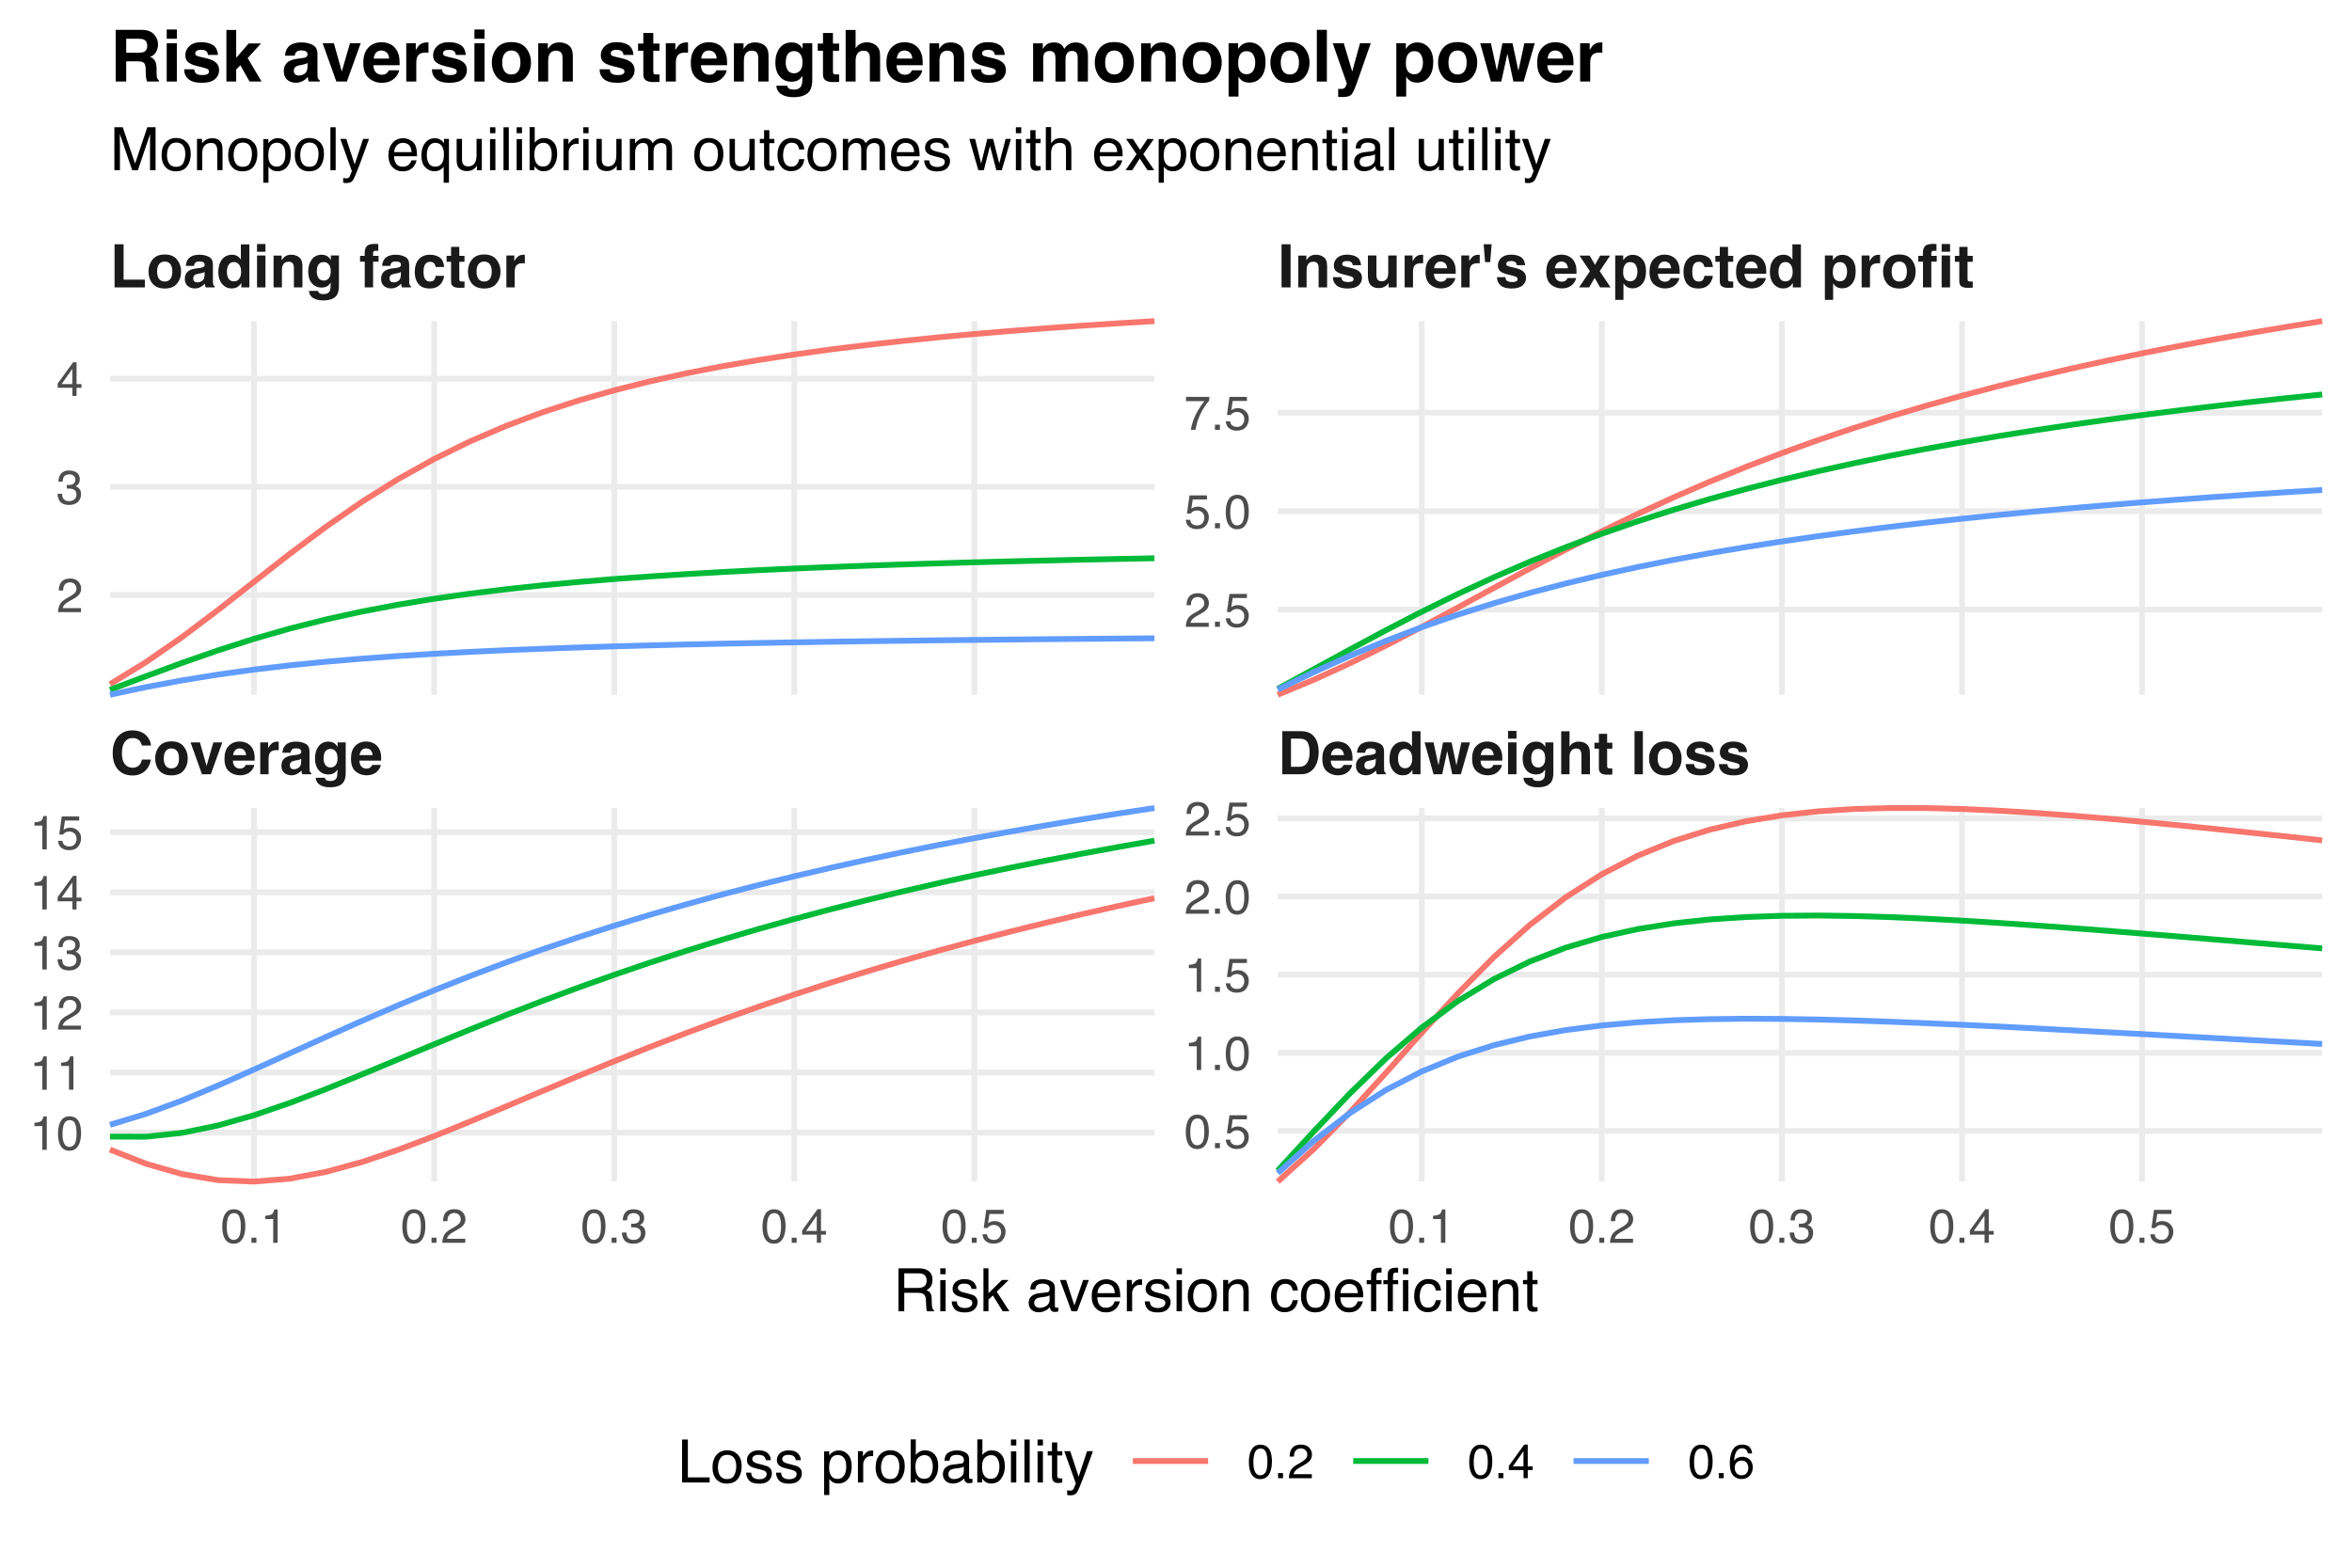 <?xml version="1.0" encoding="UTF-8"?>
<svg xmlns="http://www.w3.org/2000/svg" xmlns:xlink="http://www.w3.org/1999/xlink" width="432pt" height="288pt" viewBox="0 0 432 288" version="1.1">
<defs>
<g>
<symbol overflow="visible" id="glyph0-0">
<path style="stroke:none;" d="M 0.828 0 L 0.828 -7.922 L 7.203 -7.922 L 7.203 0 Z M 6.219 -0.984 L 6.219 -6.922 L 1.812 -6.922 L 1.812 -0.984 Z M 6.219 -0.984 "/>
</symbol>
<symbol overflow="visible" id="glyph0-1">
<path style="stroke:none;" d="M 0.5 -3.891 C 0.5 -5.273 0.867 -6.344 1.609 -7.094 C 2.254 -7.738 3.07 -8.062 4.062 -8.062 C 5.395 -8.062 6.367 -7.625 6.984 -6.75 C 7.328 -6.258 7.508 -5.77 7.531 -5.281 L 5.875 -5.281 C 5.77 -5.656 5.633 -5.941 5.469 -6.141 C 5.164 -6.484 4.719 -6.656 4.125 -6.656 C 3.531 -6.656 3.055 -6.41 2.703 -5.922 C 2.359 -5.441 2.188 -4.758 2.188 -3.875 C 2.188 -2.977 2.367 -2.305 2.734 -1.859 C 3.098 -1.422 3.566 -1.203 4.141 -1.203 C 4.711 -1.203 5.156 -1.395 5.469 -1.781 C 5.633 -1.977 5.77 -2.285 5.875 -2.703 L 7.516 -2.703 C 7.379 -1.836 7.016 -1.133 6.422 -0.594 C 5.828 -0.051 5.07 0.219 4.156 0.219 C 3.02 0.219 2.125 -0.145 1.469 -0.875 C 0.82 -1.613 0.5 -2.617 0.5 -3.891 Z M 4.016 -8.156 Z M 4.016 -8.156 "/>
</symbol>
<symbol overflow="visible" id="glyph0-2">
<path style="stroke:none;" d="M 3.344 -1.078 C 3.789 -1.078 4.133 -1.234 4.375 -1.547 C 4.613 -1.867 4.734 -2.328 4.734 -2.922 C 4.734 -3.504 4.613 -3.953 4.375 -4.266 C 4.133 -4.586 3.789 -4.75 3.344 -4.75 C 2.895 -4.75 2.547 -4.586 2.297 -4.266 C 2.055 -3.953 1.938 -3.504 1.938 -2.922 C 1.938 -2.328 2.055 -1.867 2.297 -1.547 C 2.547 -1.234 2.895 -1.078 3.344 -1.078 Z M 6.344 -2.922 C 6.344 -2.055 6.094 -1.316 5.594 -0.703 C 5.102 -0.098 4.352 0.203 3.344 0.203 C 2.344 0.203 1.594 -0.098 1.094 -0.703 C 0.602 -1.316 0.359 -2.055 0.359 -2.922 C 0.359 -3.766 0.602 -4.492 1.094 -5.109 C 1.594 -5.734 2.344 -6.047 3.344 -6.047 C 4.352 -6.047 5.102 -5.734 5.594 -5.109 C 6.094 -4.492 6.344 -3.766 6.344 -2.922 Z M 3.344 -6.016 Z M 3.344 -6.016 "/>
</symbol>
<symbol overflow="visible" id="glyph0-3">
<path style="stroke:none;" d="M 4.328 -5.859 L 5.969 -5.859 L 3.859 0 L 2.234 0 L 0.141 -5.859 L 1.859 -5.859 L 3.078 -1.531 Z M 4.328 -5.859 "/>
</symbol>
<symbol overflow="visible" id="glyph0-4">
<path style="stroke:none;" d="M 3.031 -4.75 C 2.676 -4.75 2.398 -4.633 2.203 -4.406 C 2.004 -4.188 1.879 -3.891 1.828 -3.516 L 4.219 -3.516 C 4.188 -3.922 4.062 -4.227 3.844 -4.438 C 3.625 -4.645 3.352 -4.75 3.031 -4.75 Z M 3.031 -6.016 C 3.508 -6.016 3.941 -5.922 4.328 -5.734 C 4.723 -5.555 5.051 -5.27 5.312 -4.875 C 5.539 -4.52 5.688 -4.113 5.75 -3.656 C 5.789 -3.395 5.805 -3.008 5.797 -2.5 L 1.797 -2.5 C 1.816 -1.914 2 -1.504 2.344 -1.266 C 2.562 -1.117 2.816 -1.047 3.109 -1.047 C 3.422 -1.047 3.676 -1.133 3.875 -1.312 C 3.988 -1.414 4.082 -1.551 4.156 -1.719 L 5.719 -1.719 C 5.688 -1.375 5.508 -1.02 5.188 -0.656 C 4.688 -0.094 3.984 0.188 3.078 0.188 C 2.328 0.188 1.664 -0.051 1.094 -0.531 C 0.531 -1.008 0.25 -1.789 0.25 -2.875 C 0.25 -3.883 0.504 -4.66 1.016 -5.203 C 1.535 -5.742 2.207 -6.016 3.031 -6.016 Z M 3.125 -6.016 Z M 3.125 -6.016 "/>
</symbol>
<symbol overflow="visible" id="glyph0-5">
<path style="stroke:none;" d="M 3.891 -6 C 3.922 -6 3.945 -5.992 3.969 -5.984 C 3.988 -5.984 4.031 -5.984 4.094 -5.984 L 4.094 -4.422 C 4 -4.43 3.914 -4.438 3.844 -4.438 C 3.77 -4.438 3.707 -4.438 3.656 -4.438 C 3.039 -4.438 2.629 -4.238 2.422 -3.844 C 2.297 -3.613 2.234 -3.266 2.234 -2.797 L 2.234 0 L 0.703 0 L 0.703 -5.859 L 2.156 -5.859 L 2.156 -4.828 C 2.395 -5.223 2.602 -5.492 2.781 -5.641 C 3.062 -5.879 3.43 -6 3.891 -6 Z M 3.891 -6 "/>
</symbol>
<symbol overflow="visible" id="glyph0-6">
<path style="stroke:none;" d="M 3.938 -2.844 C 3.844 -2.781 3.742 -2.727 3.641 -2.688 C 3.547 -2.656 3.414 -2.625 3.25 -2.594 L 2.906 -2.531 C 2.582 -2.469 2.348 -2.398 2.203 -2.328 C 1.973 -2.18 1.859 -1.961 1.859 -1.672 C 1.859 -1.41 1.926 -1.219 2.062 -1.094 C 2.207 -0.977 2.383 -0.922 2.594 -0.922 C 2.926 -0.922 3.227 -1.02 3.5 -1.219 C 3.781 -1.414 3.926 -1.77 3.938 -2.281 Z M 3.016 -3.562 C 3.297 -3.594 3.5 -3.641 3.625 -3.703 C 3.844 -3.785 3.953 -3.926 3.953 -4.125 C 3.953 -4.363 3.867 -4.531 3.703 -4.625 C 3.535 -4.719 3.289 -4.766 2.969 -4.766 C 2.602 -4.766 2.348 -4.676 2.203 -4.5 C 2.086 -4.363 2.016 -4.18 1.984 -3.953 L 0.5 -3.953 C 0.531 -4.473 0.676 -4.895 0.938 -5.219 C 1.344 -5.738 2.035 -6 3.016 -6 C 3.66 -6 4.234 -5.867 4.734 -5.609 C 5.223 -5.359 5.469 -4.879 5.469 -4.172 L 5.469 -1.484 C 5.469 -1.297 5.473 -1.07 5.484 -0.812 C 5.492 -0.613 5.523 -0.477 5.578 -0.406 C 5.629 -0.332 5.703 -0.27 5.797 -0.219 L 5.797 0 L 4.141 0 C 4.086 -0.113 4.051 -0.223 4.031 -0.328 C 4.02 -0.43 4.008 -0.551 4 -0.688 C 3.781 -0.457 3.535 -0.266 3.266 -0.109 C 2.93 0.086 2.562 0.188 2.156 0.188 C 1.625 0.188 1.18 0.035 0.828 -0.266 C 0.484 -0.566 0.312 -1 0.312 -1.562 C 0.312 -2.281 0.594 -2.801 1.156 -3.125 C 1.457 -3.301 1.906 -3.426 2.5 -3.5 Z M 3.094 -6.016 Z M 3.094 -6.016 "/>
</symbol>
<symbol overflow="visible" id="glyph0-7">
<path style="stroke:none;" d="M 3.234 -1.25 C 3.586 -1.25 3.883 -1.383 4.125 -1.656 C 4.375 -1.926 4.5 -2.359 4.5 -2.953 C 4.5 -3.504 4.379 -3.926 4.141 -4.219 C 3.91 -4.508 3.602 -4.656 3.219 -4.656 C 2.676 -4.656 2.301 -4.406 2.094 -3.906 C 1.988 -3.633 1.938 -3.301 1.938 -2.906 C 1.938 -2.562 1.992 -2.258 2.109 -2 C 2.316 -1.5 2.691 -1.25 3.234 -1.25 Z M 2.844 -6 C 3.133 -6 3.391 -5.953 3.609 -5.859 C 3.984 -5.703 4.285 -5.422 4.516 -5.016 L 4.516 -5.859 L 6 -5.859 L 6 -0.297 C 6 0.453 5.875 1.02 5.625 1.406 C 5.188 2.062 4.348 2.391 3.109 2.391 C 2.359 2.391 1.742 2.242 1.266 1.953 C 0.797 1.66 0.539 1.223 0.5 0.641 L 2.156 0.641 C 2.195 0.816 2.27 0.945 2.375 1.031 C 2.531 1.164 2.805 1.234 3.203 1.234 C 3.754 1.234 4.125 1.051 4.312 0.688 C 4.426 0.445 4.484 0.047 4.484 -0.516 L 4.484 -0.891 C 4.336 -0.641 4.18 -0.453 4.016 -0.328 C 3.711 -0.086 3.316 0.031 2.828 0.031 C 2.078 0.031 1.477 -0.234 1.031 -0.766 C 0.582 -1.297 0.359 -2.008 0.359 -2.906 C 0.359 -3.781 0.57 -4.516 1 -5.109 C 1.438 -5.703 2.051 -6 2.844 -6 Z M 3.328 -6.016 Z M 3.328 -6.016 "/>
</symbol>
<symbol overflow="visible" id="glyph0-8">
<path style="stroke:none;" d="M 2.438 -6.547 L 2.438 -1.375 L 3.969 -1.375 C 4.75 -1.375 5.297 -1.758 5.609 -2.531 C 5.773 -2.945 5.859 -3.453 5.859 -4.047 C 5.859 -4.848 5.727 -5.461 5.469 -5.891 C 5.219 -6.328 4.719 -6.547 3.969 -6.547 Z M 4.25 -7.922 C 4.738 -7.91 5.145 -7.852 5.469 -7.75 C 6.031 -7.562 6.484 -7.223 6.828 -6.734 C 7.098 -6.348 7.281 -5.926 7.375 -5.469 C 7.477 -5.008 7.531 -4.57 7.531 -4.156 C 7.531 -3.102 7.32 -2.211 6.906 -1.484 C 6.332 -0.492 5.445 0 4.25 0 L 0.844 0 L 0.844 -7.922 Z M 4.25 -7.922 "/>
</symbol>
<symbol overflow="visible" id="glyph0-9">
<path style="stroke:none;" d="M 2.875 -6 C 3.227 -6 3.539 -5.922 3.812 -5.766 C 4.094 -5.609 4.316 -5.391 4.484 -5.109 L 4.484 -7.906 L 6.047 -7.906 L 6.047 0 L 4.562 0 L 4.562 -0.812 C 4.344 -0.469 4.094 -0.211 3.812 -0.047 C 3.531 0.109 3.18 0.188 2.766 0.188 C 2.078 0.188 1.5 -0.086 1.031 -0.641 C 0.57 -1.203 0.344 -1.914 0.344 -2.781 C 0.344 -3.781 0.57 -4.566 1.031 -5.141 C 1.488 -5.711 2.102 -6 2.875 -6 Z M 3.203 -1.109 C 3.641 -1.109 3.969 -1.27 4.188 -1.594 C 4.414 -1.914 4.531 -2.332 4.531 -2.844 C 4.531 -3.562 4.348 -4.07 3.984 -4.375 C 3.766 -4.562 3.508 -4.656 3.219 -4.656 C 2.77 -4.656 2.441 -4.484 2.234 -4.141 C 2.023 -3.805 1.922 -3.391 1.922 -2.891 C 1.922 -2.348 2.023 -1.914 2.234 -1.594 C 2.453 -1.27 2.773 -1.109 3.203 -1.109 Z M 3.203 -1.109 "/>
</symbol>
<symbol overflow="visible" id="glyph0-10">
<path style="stroke:none;" d="M 3.469 -5.859 L 5.031 -5.859 L 5.922 -1.641 L 6.828 -5.859 L 8.422 -5.859 L 6.734 0 L 5.156 0 L 4.234 -4.266 L 3.312 0 L 1.719 0 L 0.078 -5.859 L 1.719 -5.859 L 2.625 -1.656 Z M 3.469 -5.859 "/>
</symbol>
<symbol overflow="visible" id="glyph0-11">
<path style="stroke:none;" d="M 2.281 -6.547 L 0.734 -6.547 L 0.734 -7.969 L 2.281 -7.969 Z M 0.734 -5.859 L 2.281 -5.859 L 2.281 0 L 0.734 0 Z M 0.734 -5.859 "/>
</symbol>
<symbol overflow="visible" id="glyph0-12">
<path style="stroke:none;" d="M 3.938 -6 C 4.301 -6 4.629 -5.938 4.922 -5.812 C 5.223 -5.688 5.469 -5.5 5.656 -5.25 C 5.812 -5.031 5.906 -4.801 5.938 -4.562 C 5.977 -4.332 6 -3.957 6 -3.438 L 6 0 L 4.438 0 L 4.438 -3.562 C 4.438 -3.875 4.383 -4.129 4.281 -4.328 C 4.145 -4.598 3.879 -4.734 3.484 -4.734 C 3.078 -4.734 2.77 -4.598 2.562 -4.328 C 2.352 -4.055 2.25 -3.672 2.25 -3.172 L 2.25 0 L 0.719 0 L 0.719 -7.891 L 2.25 -7.891 L 2.25 -5.094 C 2.469 -5.438 2.723 -5.672 3.016 -5.797 C 3.305 -5.93 3.613 -6 3.938 -6 Z M 3.938 -6 "/>
</symbol>
<symbol overflow="visible" id="glyph0-13">
<path style="stroke:none;" d="M 0.109 -4.703 L 0.109 -5.797 L 0.922 -5.797 L 0.922 -7.438 L 2.438 -7.438 L 2.438 -5.797 L 3.391 -5.797 L 3.391 -4.703 L 2.438 -4.703 L 2.438 -1.609 C 2.438 -1.367 2.469 -1.219 2.531 -1.156 C 2.594 -1.102 2.781 -1.078 3.094 -1.078 C 3.133 -1.078 3.18 -1.078 3.234 -1.078 C 3.285 -1.078 3.336 -1.082 3.391 -1.094 L 3.391 0.047 L 2.672 0.078 C 1.941 0.109 1.445 -0.016 1.188 -0.297 C 1.008 -0.473 0.922 -0.742 0.922 -1.109 L 0.922 -4.703 Z M 0.109 -4.703 "/>
</symbol>
<symbol overflow="visible" id="glyph0-14">
<path style="stroke:none;" d=""/>
</symbol>
<symbol overflow="visible" id="glyph0-15">
<path style="stroke:none;" d="M 2.281 0 L 0.75 0 L 0.75 -7.922 L 2.281 -7.922 Z M 2.281 0 "/>
</symbol>
<symbol overflow="visible" id="glyph0-16">
<path style="stroke:none;" d="M 1.906 -1.875 C 1.938 -1.602 2.004 -1.41 2.109 -1.297 C 2.305 -1.086 2.66 -0.984 3.172 -0.984 C 3.473 -0.984 3.711 -1.023 3.891 -1.109 C 4.066 -1.203 4.156 -1.336 4.156 -1.516 C 4.156 -1.691 4.082 -1.82 3.938 -1.906 C 3.789 -2 3.258 -2.156 2.344 -2.375 C 1.676 -2.539 1.207 -2.742 0.938 -2.984 C 0.664 -3.234 0.531 -3.586 0.531 -4.047 C 0.531 -4.586 0.742 -5.051 1.172 -5.438 C 1.598 -5.82 2.191 -6.016 2.953 -6.016 C 3.691 -6.016 4.289 -5.867 4.75 -5.578 C 5.207 -5.285 5.469 -4.785 5.531 -4.078 L 4 -4.078 C 3.977 -4.266 3.926 -4.414 3.844 -4.531 C 3.676 -4.738 3.391 -4.844 2.984 -4.844 C 2.648 -4.844 2.41 -4.789 2.266 -4.688 C 2.129 -4.582 2.062 -4.461 2.062 -4.328 C 2.062 -4.148 2.133 -4.023 2.281 -3.953 C 2.438 -3.867 2.969 -3.727 3.875 -3.531 C 4.488 -3.383 4.945 -3.164 5.25 -2.875 C 5.551 -2.582 5.703 -2.211 5.703 -1.766 C 5.703 -1.191 5.484 -0.719 5.047 -0.344 C 4.617 0.02 3.953 0.203 3.047 0.203 C 2.129 0.203 1.453 0.008 1.016 -0.375 C 0.578 -0.77 0.359 -1.27 0.359 -1.875 Z M 3.078 -6.016 Z M 3.078 -6.016 "/>
</symbol>
<symbol overflow="visible" id="glyph0-17">
<path style="stroke:none;" d="M 0.844 -7.922 L 2.5 -7.922 L 2.5 -1.422 L 6.406 -1.422 L 6.406 0 L 0.844 0 Z M 0.844 -7.922 "/>
</symbol>
<symbol overflow="visible" id="glyph0-18">
<path style="stroke:none;" d="M 3.953 -6 C 4.555 -6 5.051 -5.836 5.438 -5.516 C 5.82 -5.203 6.016 -4.676 6.016 -3.938 L 6.016 0 L 4.453 0 L 4.453 -3.562 C 4.453 -3.863 4.41 -4.098 4.328 -4.266 C 4.18 -4.566 3.895 -4.719 3.469 -4.719 C 2.945 -4.719 2.594 -4.5 2.406 -4.062 C 2.301 -3.832 2.25 -3.535 2.25 -3.172 L 2.25 0 L 0.719 0 L 0.719 -5.844 L 2.203 -5.844 L 2.203 -4.984 C 2.398 -5.285 2.586 -5.504 2.766 -5.641 C 3.078 -5.879 3.473 -6 3.953 -6 Z M 3.391 -6.016 Z M 3.391 -6.016 "/>
</symbol>
<symbol overflow="visible" id="glyph0-19">
<path style="stroke:none;" d="M 2.875 -8 C 2.969 -8 3.051 -7.992 3.125 -7.984 C 3.207 -7.984 3.316 -7.977 3.453 -7.969 L 3.453 -6.719 C 3.367 -6.727 3.223 -6.734 3.016 -6.734 C 2.816 -6.742 2.68 -6.703 2.609 -6.609 C 2.535 -6.516 2.5 -6.41 2.5 -6.297 C 2.5 -6.18 2.5 -6.016 2.5 -5.797 L 3.5 -5.797 L 3.5 -4.719 L 2.5 -4.719 L 2.5 0 L 0.969 0 L 0.969 -4.719 L 0.109 -4.719 L 0.109 -5.797 L 0.953 -5.797 L 0.953 -6.172 C 0.953 -6.797 1.055 -7.227 1.266 -7.469 C 1.484 -7.82 2.02 -8 2.875 -8 Z M 2.875 -8 "/>
</symbol>
<symbol overflow="visible" id="glyph0-20">
<path style="stroke:none;" d="M 4.219 -3.75 C 4.188 -3.969 4.109 -4.164 3.984 -4.344 C 3.816 -4.582 3.551 -4.703 3.188 -4.703 C 2.676 -4.703 2.32 -4.445 2.125 -3.938 C 2.031 -3.664 1.984 -3.301 1.984 -2.844 C 1.984 -2.414 2.031 -2.07 2.125 -1.812 C 2.312 -1.32 2.656 -1.078 3.156 -1.078 C 3.52 -1.078 3.773 -1.172 3.922 -1.359 C 4.078 -1.555 4.172 -1.812 4.203 -2.125 L 5.766 -2.125 C 5.723 -1.656 5.555 -1.211 5.266 -0.797 C 4.773 -0.129 4.062 0.203 3.125 0.203 C 2.188 0.203 1.492 -0.07 1.047 -0.625 C 0.598 -1.188 0.375 -1.914 0.375 -2.812 C 0.375 -3.812 0.617 -4.594 1.109 -5.156 C 1.609 -5.719 2.285 -6 3.141 -6 C 3.879 -6 4.484 -5.832 4.953 -5.5 C 5.422 -5.164 5.695 -4.582 5.781 -3.75 Z M 3.172 -6.016 Z M 3.172 -6.016 "/>
</symbol>
<symbol overflow="visible" id="glyph0-21">
<path style="stroke:none;" d="M 2.359 0 L 0.703 0 L 0.703 -7.922 L 2.359 -7.922 Z M 1.531 -8.078 Z M 1.531 -8.078 "/>
</symbol>
<symbol overflow="visible" id="glyph0-22">
<path style="stroke:none;" d="M 2.234 -5.859 L 2.234 -2.328 C 2.234 -1.992 2.273 -1.742 2.359 -1.578 C 2.492 -1.273 2.77 -1.125 3.188 -1.125 C 3.707 -1.125 4.062 -1.336 4.25 -1.766 C 4.352 -1.992 4.406 -2.297 4.406 -2.672 L 4.406 -5.859 L 5.953 -5.859 L 5.953 0 L 4.469 0 L 4.469 -0.828 C 4.457 -0.805 4.422 -0.75 4.359 -0.656 C 4.305 -0.57 4.238 -0.5 4.156 -0.438 C 3.914 -0.219 3.68 -0.07 3.453 0 C 3.234 0.082 2.973 0.125 2.672 0.125 C 1.805 0.125 1.223 -0.188 0.922 -0.812 C 0.754 -1.156 0.672 -1.66 0.672 -2.328 L 0.672 -5.859 Z M 3.312 -6.016 Z M 3.312 -6.016 "/>
</symbol>
<symbol overflow="visible" id="glyph0-23">
<path style="stroke:none;" d="M 2 -7.922 L 1.734 -4.641 L 0.797 -4.641 L 0.531 -7.922 Z M 2 -7.922 "/>
</symbol>
<symbol overflow="visible" id="glyph0-24">
<path style="stroke:none;" d="M 0.141 0 L 2.141 -2.969 L 0.219 -5.844 L 2.094 -5.844 L 3.078 -4.141 L 4.031 -5.844 L 5.859 -5.844 L 3.938 -2.984 L 5.938 0 L 4.016 0 L 3.016 -1.75 L 2 0 Z M 0.141 0 "/>
</symbol>
<symbol overflow="visible" id="glyph0-25">
<path style="stroke:none;" d="M 4.75 -2.922 C 4.75 -3.379 4.645 -3.781 4.438 -4.125 C 4.227 -4.469 3.895 -4.641 3.438 -4.641 C 2.883 -4.641 2.504 -4.379 2.297 -3.859 C 2.18 -3.578 2.125 -3.223 2.125 -2.797 C 2.125 -2.109 2.305 -1.629 2.672 -1.359 C 2.891 -1.203 3.145 -1.125 3.438 -1.125 C 3.863 -1.125 4.188 -1.285 4.406 -1.609 C 4.633 -1.941 4.75 -2.379 4.75 -2.922 Z M 3.875 -5.984 C 4.562 -5.984 5.141 -5.727 5.609 -5.219 C 6.086 -4.719 6.328 -3.977 6.328 -3 C 6.328 -1.969 6.094 -1.18 5.625 -0.641 C 5.164 -0.098 4.57 0.172 3.844 0.172 C 3.375 0.172 2.988 0.051 2.688 -0.188 C 2.508 -0.312 2.344 -0.5 2.188 -0.75 L 2.188 2.297 L 0.672 2.297 L 0.672 -5.859 L 2.141 -5.859 L 2.141 -4.984 C 2.305 -5.242 2.484 -5.445 2.672 -5.594 C 3.004 -5.852 3.406 -5.984 3.875 -5.984 Z M 3.875 -5.984 "/>
</symbol>
<symbol overflow="visible" id="glyph1-0">
<path style="stroke:none;" d="M 0.281 0 L 0.281 -6.312 L 5.297 -6.312 L 5.297 0 Z M 4.5 -0.797 L 4.5 -5.516 L 1.078 -5.516 L 1.078 -0.797 Z M 4.5 -0.797 "/>
</symbol>
<symbol overflow="visible" id="glyph1-1">
<path style="stroke:none;" d="M 2.375 -6.156 C 3.176 -6.156 3.754 -5.828 4.109 -5.172 C 4.379 -4.66 4.516 -3.961 4.516 -3.078 C 4.516 -2.242 4.391 -1.555 4.141 -1.016 C 3.785 -0.223 3.195 0.172 2.375 0.172 C 1.633 0.172 1.082 -0.148 0.719 -0.797 C 0.426 -1.328 0.281 -2.047 0.281 -2.953 C 0.281 -3.648 0.367 -4.25 0.547 -4.75 C 0.879 -5.688 1.488 -6.156 2.375 -6.156 Z M 2.375 -0.531 C 2.77 -0.531 3.086 -0.707 3.328 -1.062 C 3.566 -1.426 3.688 -2.086 3.688 -3.047 C 3.688 -3.754 3.598 -4.332 3.422 -4.781 C 3.254 -5.227 2.922 -5.453 2.422 -5.453 C 1.973 -5.453 1.641 -5.238 1.422 -4.812 C 1.211 -4.383 1.109 -3.754 1.109 -2.922 C 1.109 -2.297 1.176 -1.789 1.312 -1.406 C 1.52 -0.82 1.875 -0.531 2.375 -0.531 Z M 2.375 -0.531 "/>
</symbol>
<symbol overflow="visible" id="glyph1-2">
<path style="stroke:none;" d="M 0.75 -0.938 L 1.656 -0.938 L 1.656 0 L 0.75 0 Z M 0.75 -0.938 "/>
</symbol>
<symbol overflow="visible" id="glyph1-3">
<path style="stroke:none;" d="M 0.844 -4.359 L 0.844 -4.953 C 1.395 -5.004 1.781 -5.094 2 -5.219 C 2.227 -5.344 2.395 -5.645 2.5 -6.125 L 3.109 -6.125 L 3.109 0 L 2.297 0 L 2.297 -4.359 Z M 0.844 -4.359 "/>
</symbol>
<symbol overflow="visible" id="glyph1-4">
<path style="stroke:none;" d="M 0.281 0 C 0.301 -0.531 0.406 -0.988 0.594 -1.375 C 0.789 -1.77 1.164 -2.129 1.719 -2.453 L 2.547 -2.922 C 2.91 -3.141 3.164 -3.328 3.312 -3.484 C 3.551 -3.711 3.672 -3.984 3.672 -4.297 C 3.672 -4.648 3.562 -4.93 3.344 -5.141 C 3.133 -5.359 2.848 -5.469 2.484 -5.469 C 1.961 -5.469 1.598 -5.266 1.391 -4.859 C 1.285 -4.648 1.227 -4.352 1.219 -3.969 L 0.422 -3.969 C 0.43 -4.5 0.531 -4.938 0.719 -5.281 C 1.051 -5.875 1.645 -6.172 2.5 -6.172 C 3.195 -6.172 3.707 -5.977 4.031 -5.594 C 4.363 -5.219 4.531 -4.797 4.531 -4.328 C 4.531 -3.836 4.352 -3.414 4 -3.062 C 3.801 -2.863 3.441 -2.617 2.922 -2.328 L 2.344 -2 C 2.062 -1.844 1.836 -1.695 1.672 -1.562 C 1.391 -1.312 1.211 -1.035 1.141 -0.734 L 4.5 -0.734 L 4.5 0 Z M 0.281 0 "/>
</symbol>
<symbol overflow="visible" id="glyph1-5">
<path style="stroke:none;" d="M 2.281 0.172 C 1.551 0.172 1.02 -0.023 0.688 -0.422 C 0.363 -0.828 0.203 -1.316 0.203 -1.891 L 1.016 -1.891 C 1.047 -1.492 1.117 -1.203 1.234 -1.016 C 1.441 -0.691 1.805 -0.531 2.328 -0.531 C 2.734 -0.531 3.055 -0.641 3.297 -0.859 C 3.547 -1.078 3.672 -1.359 3.672 -1.703 C 3.672 -2.129 3.539 -2.426 3.281 -2.594 C 3.031 -2.758 2.672 -2.844 2.203 -2.844 C 2.148 -2.844 2.098 -2.844 2.047 -2.844 C 1.992 -2.844 1.941 -2.844 1.891 -2.844 L 1.891 -3.516 C 1.973 -3.516 2.039 -3.508 2.094 -3.5 C 2.145 -3.5 2.203 -3.5 2.266 -3.5 C 2.555 -3.5 2.797 -3.547 2.984 -3.641 C 3.305 -3.797 3.469 -4.082 3.469 -4.5 C 3.469 -4.801 3.359 -5.035 3.141 -5.203 C 2.922 -5.367 2.672 -5.453 2.391 -5.453 C 1.867 -5.453 1.508 -5.281 1.312 -4.938 C 1.207 -4.75 1.145 -4.477 1.125 -4.125 L 0.359 -4.125 C 0.359 -4.582 0.453 -4.973 0.641 -5.297 C 0.953 -5.867 1.504 -6.156 2.297 -6.156 C 2.93 -6.156 3.422 -6.016 3.766 -5.734 C 4.109 -5.461 4.281 -5.062 4.281 -4.531 C 4.281 -4.145 4.176 -3.836 3.969 -3.609 C 3.844 -3.461 3.68 -3.348 3.484 -3.266 C 3.805 -3.172 4.055 -3 4.234 -2.75 C 4.422 -2.5 4.516 -2.191 4.516 -1.828 C 4.516 -1.234 4.316 -0.75 3.922 -0.375 C 3.535 -0.008 2.988 0.172 2.281 0.172 Z M 2.281 0.172 "/>
</symbol>
<symbol overflow="visible" id="glyph1-6">
<path style="stroke:none;" d="M 2.906 -2.172 L 2.906 -4.969 L 0.938 -2.172 Z M 2.922 0 L 2.922 -1.5 L 0.219 -1.5 L 0.219 -2.266 L 3.047 -6.172 L 3.688 -6.172 L 3.688 -2.172 L 4.594 -2.172 L 4.594 -1.5 L 3.688 -1.5 L 3.688 0 Z M 2.922 0 "/>
</symbol>
<symbol overflow="visible" id="glyph1-7">
<path style="stroke:none;" d="M 1.094 -1.562 C 1.133 -1.125 1.336 -0.82 1.703 -0.656 C 1.879 -0.57 2.094 -0.531 2.344 -0.531 C 2.801 -0.531 3.141 -0.676 3.359 -0.969 C 3.578 -1.258 3.688 -1.582 3.688 -1.938 C 3.688 -2.363 3.555 -2.691 3.297 -2.922 C 3.035 -3.16 2.719 -3.281 2.344 -3.281 C 2.082 -3.281 1.852 -3.227 1.656 -3.125 C 1.469 -3.02 1.305 -2.879 1.172 -2.703 L 0.5 -2.734 L 0.969 -6.047 L 4.172 -6.047 L 4.172 -5.297 L 1.562 -5.297 L 1.297 -3.594 C 1.43 -3.695 1.566 -3.773 1.703 -3.828 C 1.93 -3.93 2.195 -3.984 2.5 -3.984 C 3.062 -3.984 3.535 -3.801 3.922 -3.438 C 4.316 -3.07 4.516 -2.609 4.516 -2.047 C 4.516 -1.461 4.332 -0.945 3.969 -0.5 C 3.613 -0.062 3.047 0.156 2.266 0.156 C 1.754 0.156 1.305 0.016 0.922 -0.266 C 0.547 -0.547 0.332 -0.977 0.281 -1.562 Z M 1.094 -1.562 "/>
</symbol>
<symbol overflow="visible" id="glyph1-8">
<path style="stroke:none;" d="M 4.594 -6.047 L 4.594 -5.375 C 4.395 -5.176 4.129 -4.836 3.797 -4.359 C 3.473 -3.891 3.188 -3.379 2.938 -2.828 C 2.688 -2.297 2.5 -1.812 2.375 -1.375 C 2.289 -1.082 2.18 -0.625 2.047 0 L 1.203 0 C 1.391 -1.176 1.816 -2.344 2.484 -3.5 C 2.879 -4.188 3.289 -4.773 3.719 -5.266 L 0.328 -5.266 L 0.328 -6.047 Z M 4.594 -6.047 "/>
</symbol>
<symbol overflow="visible" id="glyph1-9">
<path style="stroke:none;" d="M 2.578 -6.172 C 3.266 -6.172 3.742 -5.992 4.016 -5.641 C 4.285 -5.285 4.422 -4.922 4.422 -4.547 L 3.656 -4.547 C 3.602 -4.785 3.531 -4.973 3.438 -5.109 C 3.25 -5.367 2.961 -5.5 2.578 -5.5 C 2.148 -5.5 1.805 -5.297 1.547 -4.891 C 1.297 -4.492 1.156 -3.926 1.125 -3.188 C 1.301 -3.445 1.523 -3.641 1.797 -3.766 C 2.047 -3.879 2.32 -3.938 2.625 -3.938 C 3.133 -3.938 3.582 -3.77 3.969 -3.438 C 4.352 -3.113 4.547 -2.625 4.547 -1.969 C 4.547 -1.414 4.363 -0.922 4 -0.484 C 3.633 -0.055 3.117 0.156 2.453 0.156 C 1.867 0.156 1.367 -0.062 0.953 -0.5 C 0.535 -0.938 0.328 -1.672 0.328 -2.703 C 0.328 -3.461 0.422 -4.109 0.609 -4.641 C 0.961 -5.66 1.617 -6.172 2.578 -6.172 Z M 2.516 -0.531 C 2.922 -0.531 3.223 -0.664 3.422 -0.938 C 3.629 -1.207 3.734 -1.531 3.734 -1.906 C 3.734 -2.219 3.641 -2.516 3.453 -2.797 C 3.273 -3.086 2.953 -3.234 2.484 -3.234 C 2.148 -3.234 1.859 -3.125 1.609 -2.906 C 1.359 -2.688 1.234 -2.352 1.234 -1.906 C 1.234 -1.52 1.344 -1.191 1.562 -0.922 C 1.789 -0.66 2.109 -0.531 2.516 -0.531 Z M 2.516 -0.531 "/>
</symbol>
<symbol overflow="visible" id="glyph2-0">
<path style="stroke:none;" d="M 0.359 0 L 0.359 -7.891 L 6.625 -7.891 L 6.625 0 Z M 5.625 -0.984 L 5.625 -6.906 L 1.344 -6.906 L 1.344 -0.984 Z M 5.625 -0.984 "/>
</symbol>
<symbol overflow="visible" id="glyph2-1">
<path style="stroke:none;" d="M 4.5 -4.281 C 5.008 -4.281 5.41 -4.379 5.703 -4.578 C 5.992 -4.773 6.141 -5.133 6.141 -5.656 C 6.141 -6.219 5.93 -6.602 5.516 -6.812 C 5.297 -6.914 5.004 -6.969 4.641 -6.969 L 2.031 -6.969 L 2.031 -4.281 Z M 0.969 -7.891 L 4.625 -7.891 C 5.219 -7.891 5.711 -7.801 6.109 -7.625 C 6.848 -7.289 7.219 -6.672 7.219 -5.766 C 7.219 -5.285 7.117 -4.895 6.922 -4.594 C 6.734 -4.301 6.461 -4.062 6.109 -3.875 C 6.41 -3.75 6.641 -3.582 6.797 -3.375 C 6.953 -3.176 7.039 -2.848 7.062 -2.391 L 7.094 -1.328 C 7.102 -1.023 7.129 -0.801 7.172 -0.656 C 7.234 -0.406 7.348 -0.242 7.516 -0.172 L 7.516 0 L 6.203 0 C 6.172 -0.07 6.145 -0.16 6.125 -0.266 C 6.102 -0.367 6.082 -0.578 6.062 -0.891 L 6 -2.203 C 5.977 -2.711 5.789 -3.055 5.438 -3.234 C 5.227 -3.336 4.906 -3.391 4.469 -3.391 L 2.031 -3.391 L 2.031 0 L 0.969 0 Z M 0.969 -7.891 "/>
</symbol>
<symbol overflow="visible" id="glyph2-2">
<path style="stroke:none;" d="M 0.703 -5.719 L 1.688 -5.719 L 1.688 0 L 0.703 0 Z M 0.703 -7.891 L 1.688 -7.891 L 1.688 -6.797 L 0.703 -6.797 Z M 0.703 -7.891 "/>
</symbol>
<symbol overflow="visible" id="glyph2-3">
<path style="stroke:none;" d="M 1.281 -1.812 C 1.312 -1.488 1.395 -1.238 1.531 -1.062 C 1.77 -0.75 2.191 -0.594 2.797 -0.594 C 3.148 -0.594 3.461 -0.672 3.734 -0.828 C 4.004 -0.984 4.141 -1.223 4.141 -1.547 C 4.141 -1.797 4.031 -1.984 3.812 -2.109 C 3.676 -2.191 3.398 -2.285 2.984 -2.391 L 2.219 -2.578 C 1.727 -2.703 1.367 -2.836 1.141 -2.984 C 0.723 -3.254 0.516 -3.617 0.516 -4.078 C 0.516 -4.617 0.707 -5.055 1.094 -5.391 C 1.488 -5.734 2.02 -5.906 2.688 -5.906 C 3.551 -5.906 4.176 -5.648 4.562 -5.141 C 4.801 -4.816 4.914 -4.469 4.906 -4.094 L 4 -4.094 C 3.977 -4.312 3.898 -4.508 3.766 -4.688 C 3.547 -4.945 3.16 -5.078 2.609 -5.078 C 2.242 -5.078 1.969 -5.004 1.781 -4.859 C 1.594 -4.723 1.5 -4.539 1.5 -4.312 C 1.5 -4.062 1.625 -3.863 1.875 -3.719 C 2.008 -3.625 2.219 -3.539 2.5 -3.469 L 3.141 -3.312 C 3.836 -3.145 4.301 -2.984 4.531 -2.828 C 4.914 -2.578 5.109 -2.191 5.109 -1.672 C 5.109 -1.148 4.91 -0.703 4.516 -0.328 C 4.129 0.035 3.539 0.219 2.75 0.219 C 1.895 0.219 1.285 0.023 0.922 -0.359 C 0.566 -0.754 0.379 -1.238 0.359 -1.812 Z M 2.719 -5.891 Z M 2.719 -5.891 "/>
</symbol>
<symbol overflow="visible" id="glyph2-4">
<path style="stroke:none;" d="M 0.688 -7.891 L 1.609 -7.891 L 1.609 -3.312 L 4.094 -5.75 L 5.328 -5.75 L 3.125 -3.594 L 5.453 0 L 4.219 0 L 2.422 -2.906 L 1.609 -2.156 L 1.609 0 L 0.688 0 Z M 0.688 -7.891 "/>
</symbol>
<symbol overflow="visible" id="glyph2-5">
<path style="stroke:none;" d=""/>
</symbol>
<symbol overflow="visible" id="glyph2-6">
<path style="stroke:none;" d="M 1.453 -1.531 C 1.453 -1.25 1.551 -1.023 1.75 -0.859 C 1.957 -0.703 2.203 -0.625 2.484 -0.625 C 2.816 -0.625 3.145 -0.703 3.469 -0.859 C 4.008 -1.117 4.281 -1.551 4.281 -2.156 L 4.281 -2.922 C 4.156 -2.848 4 -2.785 3.812 -2.734 C 3.633 -2.691 3.453 -2.656 3.266 -2.625 L 2.688 -2.562 C 2.332 -2.508 2.066 -2.438 1.891 -2.344 C 1.598 -2.164 1.453 -1.895 1.453 -1.531 Z M 3.797 -3.484 C 4.016 -3.516 4.16 -3.609 4.234 -3.766 C 4.273 -3.848 4.297 -3.973 4.297 -4.141 C 4.297 -4.461 4.176 -4.695 3.938 -4.844 C 3.707 -5 3.375 -5.078 2.938 -5.078 C 2.438 -5.078 2.082 -4.941 1.875 -4.672 C 1.75 -4.516 1.672 -4.289 1.641 -4 L 0.734 -4 C 0.754 -4.707 0.984 -5.195 1.422 -5.469 C 1.867 -5.75 2.383 -5.891 2.969 -5.891 C 3.645 -5.891 4.191 -5.758 4.609 -5.5 C 5.035 -5.25 5.25 -4.848 5.25 -4.297 L 5.25 -0.984 C 5.25 -0.891 5.266 -0.812 5.297 -0.75 C 5.336 -0.688 5.426 -0.656 5.562 -0.656 C 5.602 -0.656 5.648 -0.656 5.703 -0.656 C 5.766 -0.664 5.82 -0.676 5.875 -0.688 L 5.875 0.031 C 5.727 0.07 5.613 0.098 5.531 0.109 C 5.457 0.117 5.352 0.125 5.219 0.125 C 4.883 0.125 4.641 0.004 4.484 -0.234 C 4.41 -0.359 4.359 -0.535 4.328 -0.766 C 4.129 -0.504 3.844 -0.281 3.469 -0.094 C 3.102 0.094 2.695 0.188 2.25 0.188 C 1.719 0.188 1.281 0.023 0.938 -0.297 C 0.602 -0.617 0.438 -1.023 0.438 -1.516 C 0.438 -2.047 0.602 -2.457 0.938 -2.75 C 1.27 -3.039 1.707 -3.223 2.25 -3.297 Z M 2.984 -5.891 Z M 2.984 -5.891 "/>
</symbol>
<symbol overflow="visible" id="glyph2-7">
<path style="stroke:none;" d="M 1.188 -5.75 L 2.719 -1.062 L 4.328 -5.75 L 5.375 -5.75 L 3.219 0 L 2.188 0 L 0.062 -5.75 Z M 1.188 -5.75 "/>
</symbol>
<symbol overflow="visible" id="glyph2-8">
<path style="stroke:none;" d="M 3.109 -5.875 C 3.516 -5.875 3.906 -5.781 4.281 -5.594 C 4.664 -5.406 4.961 -5.156 5.172 -4.844 C 5.359 -4.562 5.484 -4.223 5.547 -3.828 C 5.609 -3.566 5.641 -3.145 5.641 -2.562 L 1.422 -2.562 C 1.441 -1.977 1.578 -1.508 1.828 -1.156 C 2.086 -0.812 2.488 -0.641 3.031 -0.641 C 3.539 -0.641 3.945 -0.805 4.25 -1.141 C 4.414 -1.328 4.535 -1.551 4.609 -1.812 L 5.562 -1.812 C 5.531 -1.594 5.441 -1.352 5.297 -1.094 C 5.16 -0.832 5.004 -0.625 4.828 -0.469 C 4.535 -0.176 4.176 0.02 3.75 0.125 C 3.508 0.176 3.242 0.203 2.953 0.203 C 2.234 0.203 1.625 -0.055 1.125 -0.578 C 0.633 -1.098 0.391 -1.828 0.391 -2.766 C 0.391 -3.691 0.641 -4.441 1.141 -5.016 C 1.641 -5.586 2.297 -5.875 3.109 -5.875 Z M 4.641 -3.328 C 4.609 -3.754 4.52 -4.094 4.375 -4.344 C 4.102 -4.801 3.66 -5.031 3.047 -5.031 C 2.598 -5.031 2.223 -4.867 1.922 -4.547 C 1.629 -4.234 1.473 -3.828 1.453 -3.328 Z M 3.016 -5.891 Z M 3.016 -5.891 "/>
</symbol>
<symbol overflow="visible" id="glyph2-9">
<path style="stroke:none;" d="M 0.734 -5.75 L 1.656 -5.75 L 1.656 -4.766 C 1.727 -4.953 1.91 -5.18 2.203 -5.453 C 2.492 -5.734 2.832 -5.875 3.219 -5.875 C 3.238 -5.875 3.27 -5.875 3.312 -5.875 C 3.352 -5.875 3.426 -5.867 3.531 -5.859 L 3.531 -4.828 C 3.477 -4.836 3.426 -4.844 3.375 -4.844 C 3.32 -4.852 3.27 -4.859 3.219 -4.859 C 2.727 -4.859 2.352 -4.703 2.094 -4.391 C 1.832 -4.078 1.703 -3.719 1.703 -3.312 L 1.703 0 L 0.734 0 Z M 0.734 -5.75 "/>
</symbol>
<symbol overflow="visible" id="glyph2-10">
<path style="stroke:none;" d="M 2.984 -0.625 C 3.629 -0.625 4.07 -0.863 4.312 -1.344 C 4.551 -1.832 4.672 -2.375 4.672 -2.969 C 4.672 -3.508 4.582 -3.945 4.406 -4.281 C 4.133 -4.812 3.664 -5.078 3 -5.078 C 2.406 -5.078 1.973 -4.848 1.703 -4.391 C 1.441 -3.941 1.312 -3.398 1.312 -2.766 C 1.312 -2.148 1.441 -1.641 1.703 -1.234 C 1.973 -0.828 2.398 -0.625 2.984 -0.625 Z M 3.031 -5.922 C 3.77 -5.922 4.395 -5.672 4.906 -5.172 C 5.414 -4.68 5.672 -3.957 5.672 -3 C 5.672 -2.07 5.445 -1.305 5 -0.703 C 4.551 -0.098 3.852 0.203 2.906 0.203 C 2.113 0.203 1.484 -0.062 1.016 -0.594 C 0.547 -1.125 0.312 -1.844 0.312 -2.75 C 0.312 -3.719 0.555 -4.488 1.047 -5.062 C 1.535 -5.633 2.195 -5.922 3.031 -5.922 Z M 3 -5.891 Z M 3 -5.891 "/>
</symbol>
<symbol overflow="visible" id="glyph2-11">
<path style="stroke:none;" d="M 0.703 -5.75 L 1.625 -5.75 L 1.625 -4.938 C 1.895 -5.27 2.18 -5.508 2.484 -5.656 C 2.797 -5.801 3.133 -5.875 3.5 -5.875 C 4.32 -5.875 4.875 -5.594 5.156 -5.031 C 5.312 -4.719 5.391 -4.27 5.391 -3.688 L 5.391 0 L 4.422 0 L 4.422 -3.625 C 4.422 -3.977 4.367 -4.258 4.266 -4.469 C 4.086 -4.832 3.773 -5.016 3.328 -5.016 C 3.098 -5.016 2.91 -4.988 2.766 -4.938 C 2.492 -4.863 2.258 -4.707 2.062 -4.469 C 1.906 -4.281 1.801 -4.082 1.75 -3.875 C 1.695 -3.676 1.672 -3.391 1.672 -3.016 L 1.672 0 L 0.703 0 Z M 2.984 -5.891 Z M 2.984 -5.891 "/>
</symbol>
<symbol overflow="visible" id="glyph2-12">
<path style="stroke:none;" d="M 2.922 -5.922 C 3.578 -5.922 4.109 -5.758 4.516 -5.438 C 4.922 -5.125 5.164 -4.582 5.25 -3.812 L 4.297 -3.812 C 4.242 -4.164 4.113 -4.457 3.906 -4.688 C 3.707 -4.926 3.379 -5.047 2.922 -5.047 C 2.305 -5.047 1.867 -4.75 1.609 -4.156 C 1.43 -3.758 1.344 -3.273 1.344 -2.703 C 1.344 -2.129 1.461 -1.645 1.703 -1.25 C 1.953 -0.852 2.336 -0.656 2.859 -0.656 C 3.266 -0.656 3.582 -0.773 3.812 -1.016 C 4.051 -1.266 4.211 -1.602 4.297 -2.031 L 5.25 -2.031 C 5.133 -1.27 4.863 -0.711 4.438 -0.359 C 4.008 -0.004 3.457 0.172 2.781 0.172 C 2.031 0.172 1.43 -0.102 0.984 -0.656 C 0.535 -1.207 0.312 -1.895 0.312 -2.719 C 0.312 -3.727 0.555 -4.516 1.047 -5.078 C 1.535 -5.641 2.16 -5.922 2.922 -5.922 Z M 2.781 -5.891 Z M 2.781 -5.891 "/>
</symbol>
<symbol overflow="visible" id="glyph2-13">
<path style="stroke:none;" d="M 0.953 -6.625 C 0.961 -7.031 1.031 -7.328 1.156 -7.516 C 1.383 -7.836 1.82 -8 2.469 -8 C 2.531 -8 2.594 -8 2.656 -8 C 2.719 -8 2.789 -7.992 2.875 -7.984 L 2.875 -7.094 C 2.77 -7.102 2.695 -7.109 2.656 -7.109 C 2.613 -7.109 2.57 -7.109 2.531 -7.109 C 2.238 -7.109 2.062 -7.031 2 -6.875 C 1.945 -6.727 1.922 -6.344 1.922 -5.719 L 2.875 -5.719 L 2.875 -4.969 L 1.906 -4.969 L 1.906 0 L 0.953 0 L 0.953 -4.969 L 0.156 -4.969 L 0.156 -5.719 L 0.953 -5.719 Z M 0.953 -6.625 "/>
</symbol>
<symbol overflow="visible" id="glyph2-14">
<path style="stroke:none;" d="M 0.906 -7.359 L 1.875 -7.359 L 1.875 -5.75 L 2.797 -5.75 L 2.797 -4.969 L 1.875 -4.969 L 1.875 -1.203 C 1.875 -1.004 1.941 -0.875 2.078 -0.812 C 2.16 -0.77 2.285 -0.75 2.453 -0.75 C 2.504 -0.75 2.555 -0.75 2.609 -0.75 C 2.66 -0.75 2.723 -0.754 2.797 -0.766 L 2.797 0 C 2.68 0.031 2.562 0.051 2.438 0.062 C 2.32 0.082 2.195 0.094 2.062 0.094 C 1.613 0.094 1.305 -0.02 1.141 -0.25 C 0.984 -0.488 0.906 -0.789 0.906 -1.156 L 0.906 -4.969 L 0.125 -4.969 L 0.125 -5.75 L 0.906 -5.75 Z M 0.906 -7.359 "/>
</symbol>
<symbol overflow="visible" id="glyph2-15">
<path style="stroke:none;" d="M 0.844 -7.891 L 1.906 -7.891 L 1.906 -0.938 L 5.906 -0.938 L 5.906 0 L 0.844 0 Z M 0.844 -7.891 "/>
</symbol>
<symbol overflow="visible" id="glyph2-16">
<path style="stroke:none;" d="M 3.141 -0.656 C 3.586 -0.656 3.957 -0.844 4.25 -1.219 C 4.551 -1.594 4.703 -2.156 4.703 -2.906 C 4.703 -3.363 4.641 -3.758 4.516 -4.094 C 4.266 -4.727 3.805 -5.047 3.141 -5.047 C 2.461 -5.047 2.004 -4.711 1.766 -4.047 C 1.629 -3.68 1.562 -3.223 1.562 -2.672 C 1.562 -2.234 1.629 -1.859 1.766 -1.547 C 2.016 -0.953 2.473 -0.656 3.141 -0.656 Z M 0.641 -5.719 L 1.578 -5.719 L 1.578 -4.969 C 1.766 -5.227 1.973 -5.426 2.203 -5.562 C 2.535 -5.781 2.922 -5.891 3.359 -5.891 C 4.004 -5.891 4.555 -5.641 5.016 -5.141 C 5.473 -4.641 5.703 -3.926 5.703 -3 C 5.703 -1.75 5.375 -0.852 4.719 -0.312 C 4.301 0.02 3.816 0.188 3.266 0.188 C 2.828 0.188 2.461 0.094 2.172 -0.094 C 2.004 -0.195 1.812 -0.379 1.594 -0.641 L 1.594 2.297 L 0.641 2.297 Z M 0.641 -5.719 "/>
</symbol>
<symbol overflow="visible" id="glyph2-17">
<path style="stroke:none;" d="M 0.641 -7.922 L 1.578 -7.922 L 1.578 -5.047 C 1.785 -5.328 2.035 -5.539 2.328 -5.688 C 2.617 -5.832 2.938 -5.906 3.281 -5.906 C 4 -5.906 4.582 -5.656 5.031 -5.156 C 5.477 -4.664 5.703 -3.941 5.703 -2.984 C 5.703 -2.078 5.477 -1.32 5.031 -0.719 C 4.594 -0.113 3.984 0.188 3.203 0.188 C 2.766 0.188 2.395 0.078 2.094 -0.141 C 1.914 -0.266 1.727 -0.461 1.531 -0.734 L 1.531 0 L 0.641 0 Z M 3.141 -0.672 C 3.672 -0.672 4.062 -0.879 4.312 -1.297 C 4.57 -1.711 4.703 -2.258 4.703 -2.938 C 4.703 -3.539 4.57 -4.039 4.312 -4.438 C 4.062 -4.832 3.68 -5.031 3.172 -5.031 C 2.734 -5.031 2.348 -4.867 2.016 -4.547 C 1.68 -4.223 1.516 -3.688 1.516 -2.938 C 1.516 -2.395 1.582 -1.957 1.719 -1.625 C 1.977 -0.988 2.453 -0.672 3.141 -0.672 Z M 3.141 -0.672 "/>
</symbol>
<symbol overflow="visible" id="glyph2-18">
<path style="stroke:none;" d="M 0.734 -7.891 L 1.703 -7.891 L 1.703 0 L 0.734 0 Z M 0.734 -7.891 "/>
</symbol>
<symbol overflow="visible" id="glyph2-19">
<path style="stroke:none;" d="M 4.297 -5.75 L 5.375 -5.75 C 5.238 -5.383 4.938 -4.547 4.469 -3.234 C 4.113 -2.242 3.816 -1.438 3.578 -0.812 C 3.023 0.656 2.633 1.551 2.406 1.875 C 2.176 2.195 1.781 2.359 1.219 2.359 C 1.082 2.359 0.977 2.352 0.906 2.344 C 0.832 2.332 0.742 2.312 0.641 2.281 L 0.641 1.406 C 0.805 1.445 0.926 1.473 1 1.484 C 1.07 1.492 1.141 1.5 1.203 1.5 C 1.379 1.5 1.508 1.469 1.594 1.406 C 1.676 1.352 1.75 1.285 1.812 1.203 C 1.82 1.172 1.883 1.02 2 0.75 C 2.113 0.488 2.191 0.297 2.234 0.172 L 0.109 -5.75 L 1.203 -5.75 L 2.75 -1.062 Z M 2.75 -5.891 Z M 2.75 -5.891 "/>
</symbol>
<symbol overflow="visible" id="glyph2-20">
<path style="stroke:none;" d="M 0.812 -7.891 L 2.344 -7.891 L 4.609 -1.219 L 6.859 -7.891 L 8.375 -7.891 L 8.375 0 L 7.359 0 L 7.359 -4.656 C 7.359 -4.82 7.359 -5.086 7.359 -5.453 C 7.367 -5.828 7.375 -6.227 7.375 -6.656 L 5.125 0 L 4.078 0 L 1.812 -6.656 L 1.812 -6.406 C 1.812 -6.219 1.812 -5.926 1.812 -5.531 C 1.82 -5.133 1.828 -4.844 1.828 -4.656 L 1.828 0 L 0.812 0 Z M 0.812 -7.891 "/>
</symbol>
<symbol overflow="visible" id="glyph2-21">
<path style="stroke:none;" d="M 1.328 -2.797 C 1.328 -2.297 1.398 -1.879 1.547 -1.547 C 1.785 -0.953 2.227 -0.656 2.875 -0.656 C 3.539 -0.656 4.004 -0.969 4.266 -1.594 C 4.398 -1.938 4.469 -2.379 4.469 -2.922 C 4.469 -3.422 4.391 -3.836 4.234 -4.172 C 3.973 -4.742 3.516 -5.031 2.859 -5.031 C 2.441 -5.031 2.082 -4.848 1.781 -4.484 C 1.477 -4.117 1.328 -3.555 1.328 -2.797 Z M 2.766 -5.875 C 3.234 -5.875 3.633 -5.754 3.969 -5.516 C 4.145 -5.391 4.316 -5.203 4.484 -4.953 L 4.484 -5.75 L 5.391 -5.75 L 5.391 2.297 L 4.422 2.297 L 4.422 -0.656 C 4.266 -0.406 4.039 -0.203 3.75 -0.047 C 3.469 0.109 3.113 0.188 2.688 0.188 C 2.07 0.188 1.523 -0.051 1.047 -0.531 C 0.566 -1.008 0.328 -1.742 0.328 -2.734 C 0.328 -3.648 0.551 -4.398 1 -4.984 C 1.457 -5.578 2.047 -5.875 2.766 -5.875 Z M 2.766 -5.875 "/>
</symbol>
<symbol overflow="visible" id="glyph2-22">
<path style="stroke:none;" d="M 1.672 -5.75 L 1.672 -1.938 C 1.672 -1.645 1.719 -1.406 1.812 -1.219 C 1.988 -0.875 2.312 -0.703 2.781 -0.703 C 3.445 -0.703 3.906 -1 4.156 -1.594 C 4.281 -1.914 4.344 -2.359 4.344 -2.922 L 4.344 -5.75 L 5.312 -5.75 L 5.312 0 L 4.406 0 L 4.422 -0.844 C 4.297 -0.625 4.141 -0.441 3.953 -0.297 C 3.578 0.004 3.129 0.156 2.609 0.156 C 1.785 0.156 1.223 -0.117 0.922 -0.672 C 0.766 -0.961 0.688 -1.352 0.688 -1.844 L 0.688 -5.75 Z M 3 -5.891 Z M 3 -5.891 "/>
</symbol>
<symbol overflow="visible" id="glyph2-23">
<path style="stroke:none;" d="M 0.703 -5.75 L 1.672 -5.75 L 1.672 -4.938 C 1.898 -5.219 2.102 -5.422 2.281 -5.547 C 2.602 -5.766 2.969 -5.875 3.375 -5.875 C 3.832 -5.875 4.203 -5.766 4.484 -5.547 C 4.641 -5.41 4.781 -5.219 4.906 -4.969 C 5.125 -5.281 5.379 -5.508 5.672 -5.656 C 5.961 -5.801 6.285 -5.875 6.641 -5.875 C 7.41 -5.875 7.938 -5.598 8.219 -5.047 C 8.375 -4.742 8.453 -4.336 8.453 -3.828 L 8.453 0 L 7.438 0 L 7.438 -4 C 7.438 -4.383 7.344 -4.645 7.156 -4.781 C 6.969 -4.926 6.734 -5 6.453 -5 C 6.078 -5 5.75 -4.867 5.469 -4.609 C 5.195 -4.359 5.062 -3.938 5.062 -3.344 L 5.062 0 L 4.078 0 L 4.078 -3.75 C 4.078 -4.145 4.031 -4.43 3.938 -4.609 C 3.789 -4.879 3.52 -5.016 3.125 -5.016 C 2.758 -5.016 2.426 -4.867 2.125 -4.578 C 1.82 -4.297 1.672 -3.785 1.672 -3.047 L 1.672 0 L 0.703 0 Z M 0.703 -5.75 "/>
</symbol>
<symbol overflow="visible" id="glyph2-24">
<path style="stroke:none;" d="M 1.156 -5.75 L 2.266 -1.219 L 3.391 -5.75 L 4.469 -5.75 L 5.594 -1.25 L 6.766 -5.75 L 7.734 -5.75 L 6.062 0 L 5.062 0 L 3.891 -4.453 L 2.766 0 L 1.75 0 L 0.094 -5.75 Z M 1.156 -5.75 "/>
</symbol>
<symbol overflow="visible" id="glyph2-25">
<path style="stroke:none;" d="M 0.703 -7.922 L 1.672 -7.922 L 1.672 -4.969 C 1.898 -5.258 2.109 -5.469 2.297 -5.594 C 2.609 -5.789 2.992 -5.891 3.453 -5.891 C 4.285 -5.891 4.852 -5.598 5.156 -5.016 C 5.312 -4.691 5.391 -4.25 5.391 -3.688 L 5.391 0 L 4.406 0 L 4.406 -3.625 C 4.406 -4.051 4.352 -4.363 4.25 -4.562 C 4.07 -4.875 3.738 -5.031 3.25 -5.031 C 2.852 -5.031 2.488 -4.891 2.156 -4.609 C 1.832 -4.336 1.672 -3.816 1.672 -3.047 L 1.672 0 L 0.703 0 Z M 0.703 -7.922 "/>
</symbol>
<symbol overflow="visible" id="glyph2-26">
<path style="stroke:none;" d="M 0.156 -5.75 L 1.406 -5.75 L 2.734 -3.734 L 4.078 -5.75 L 5.25 -5.719 L 3.312 -2.953 L 5.328 0 L 4.094 0 L 2.672 -2.156 L 1.281 0 L 0.062 0 L 2.078 -2.953 Z M 0.156 -5.75 "/>
</symbol>
<symbol overflow="visible" id="glyph3-0">
<path style="stroke:none;" d="M 1 0 L 1 -9.5 L 8.641 -9.5 L 8.641 0 Z M 7.453 -1.188 L 7.453 -8.312 L 2.172 -8.312 L 2.172 -1.188 Z M 7.453 -1.188 "/>
</symbol>
<symbol overflow="visible" id="glyph3-1">
<path style="stroke:none;" d="M 2.984 -7.859 L 2.984 -5.297 L 5.234 -5.297 C 5.68 -5.297 6.02 -5.348 6.25 -5.453 C 6.645 -5.629 6.844 -5.988 6.844 -6.531 C 6.844 -7.102 6.648 -7.488 6.266 -7.688 C 6.047 -7.801 5.723 -7.859 5.297 -7.859 Z M 5.719 -9.5 C 6.383 -9.488 6.895 -9.406 7.25 -9.25 C 7.602 -9.102 7.906 -8.883 8.156 -8.594 C 8.363 -8.352 8.523 -8.086 8.641 -7.797 C 8.766 -7.504 8.828 -7.172 8.828 -6.797 C 8.828 -6.348 8.711 -5.906 8.484 -5.469 C 8.266 -5.031 7.891 -4.719 7.359 -4.531 C 7.797 -4.363 8.102 -4.113 8.281 -3.781 C 8.469 -3.457 8.562 -2.961 8.562 -2.297 L 8.562 -1.656 C 8.562 -1.227 8.582 -0.938 8.625 -0.781 C 8.676 -0.531 8.797 -0.348 8.984 -0.234 L 8.984 0 L 6.797 0 C 6.734 -0.207 6.691 -0.379 6.672 -0.516 C 6.617 -0.773 6.586 -1.047 6.578 -1.328 L 6.562 -2.219 C 6.562 -2.82 6.453 -3.223 6.234 -3.422 C 6.023 -3.617 5.629 -3.719 5.047 -3.719 L 2.984 -3.719 L 2.984 0 L 1.047 0 L 1.047 -9.5 Z M 5.719 -9.5 "/>
</symbol>
<symbol overflow="visible" id="glyph3-2">
<path style="stroke:none;" d="M 2.75 -7.859 L 0.891 -7.859 L 0.891 -9.562 L 2.75 -9.562 Z M 0.891 -7.031 L 2.75 -7.031 L 2.75 0 L 0.891 0 Z M 0.891 -7.031 "/>
</symbol>
<symbol overflow="visible" id="glyph3-3">
<path style="stroke:none;" d="M 2.281 -2.25 C 2.32 -1.914 2.41 -1.68 2.547 -1.547 C 2.766 -1.305 3.18 -1.188 3.797 -1.188 C 4.16 -1.188 4.445 -1.238 4.656 -1.344 C 4.875 -1.445 4.984 -1.609 4.984 -1.828 C 4.984 -2.035 4.895 -2.191 4.719 -2.297 C 4.551 -2.398 3.914 -2.582 2.812 -2.844 C 2.02 -3.039 1.457 -3.289 1.125 -3.594 C 0.801 -3.883 0.641 -4.305 0.641 -4.859 C 0.641 -5.504 0.895 -6.062 1.406 -6.531 C 1.914 -7 2.629 -7.234 3.547 -7.234 C 4.43 -7.234 5.148 -7.055 5.703 -6.703 C 6.254 -6.348 6.566 -5.742 6.641 -4.891 L 4.812 -4.891 C 4.781 -5.117 4.711 -5.305 4.609 -5.453 C 4.41 -5.703 4.066 -5.828 3.578 -5.828 C 3.18 -5.828 2.895 -5.766 2.719 -5.641 C 2.551 -5.516 2.469 -5.367 2.469 -5.203 C 2.469 -4.984 2.555 -4.828 2.734 -4.734 C 2.922 -4.641 3.562 -4.473 4.656 -4.234 C 5.383 -4.055 5.93 -3.797 6.297 -3.453 C 6.66 -3.098 6.844 -2.656 6.844 -2.125 C 6.844 -1.426 6.582 -0.859 6.062 -0.422 C 5.539 0.016 4.738 0.234 3.656 0.234 C 2.551 0.234 1.734 0.004 1.203 -0.453 C 0.68 -0.922 0.422 -1.52 0.422 -2.25 Z M 3.688 -7.219 Z M 3.688 -7.219 "/>
</symbol>
<symbol overflow="visible" id="glyph3-4">
<path style="stroke:none;" d="M 0.844 -9.469 L 2.641 -9.469 L 2.641 -4.359 L 4.938 -7 L 7.203 -7 L 4.75 -4.312 L 7.297 0 L 5.094 0 L 3.406 -3 L 2.641 -2.219 L 2.641 0 L 0.844 0 Z M 0.844 -9.469 "/>
</symbol>
<symbol overflow="visible" id="glyph3-5">
<path style="stroke:none;" d=""/>
</symbol>
<symbol overflow="visible" id="glyph3-6">
<path style="stroke:none;" d="M 4.734 -3.422 C 4.617 -3.348 4.5 -3.285 4.375 -3.234 C 4.258 -3.191 4.098 -3.148 3.891 -3.109 L 3.484 -3.031 C 3.098 -2.969 2.82 -2.883 2.656 -2.781 C 2.363 -2.613 2.219 -2.352 2.219 -2 C 2.219 -1.688 2.305 -1.457 2.484 -1.312 C 2.66 -1.176 2.875 -1.109 3.125 -1.109 C 3.52 -1.109 3.883 -1.223 4.219 -1.453 C 4.551 -1.691 4.723 -2.117 4.734 -2.734 Z M 3.609 -4.281 C 3.953 -4.32 4.195 -4.375 4.344 -4.438 C 4.602 -4.551 4.734 -4.723 4.734 -4.953 C 4.734 -5.242 4.633 -5.441 4.438 -5.547 C 4.238 -5.66 3.945 -5.719 3.562 -5.719 C 3.125 -5.719 2.816 -5.609 2.641 -5.391 C 2.504 -5.234 2.414 -5.02 2.375 -4.75 L 0.609 -4.75 C 0.641 -5.363 0.812 -5.867 1.125 -6.266 C 1.602 -6.879 2.438 -7.188 3.625 -7.188 C 4.395 -7.188 5.078 -7.035 5.672 -6.734 C 6.266 -6.43 6.562 -5.859 6.562 -5.016 L 6.562 -1.781 C 6.562 -1.562 6.566 -1.289 6.578 -0.969 C 6.598 -0.727 6.633 -0.566 6.688 -0.484 C 6.75 -0.398 6.844 -0.328 6.969 -0.266 L 6.969 0 L 4.969 0 C 4.906 -0.145 4.863 -0.281 4.844 -0.406 C 4.82 -0.531 4.805 -0.672 4.797 -0.828 C 4.547 -0.547 4.254 -0.312 3.922 -0.125 C 3.523 0.102 3.078 0.219 2.578 0.219 C 1.941 0.219 1.414 0.035 1 -0.328 C 0.582 -0.691 0.375 -1.207 0.375 -1.875 C 0.375 -2.738 0.707 -3.363 1.375 -3.75 C 1.738 -3.957 2.273 -4.109 2.984 -4.203 Z M 3.719 -7.219 Z M 3.719 -7.219 "/>
</symbol>
<symbol overflow="visible" id="glyph3-7">
<path style="stroke:none;" d="M 5.188 -7.031 L 7.156 -7.031 L 4.625 0 L 2.688 0 L 0.172 -7.031 L 2.234 -7.031 L 3.688 -1.844 Z M 5.188 -7.031 "/>
</symbol>
<symbol overflow="visible" id="glyph3-8">
<path style="stroke:none;" d="M 3.625 -5.703 C 3.195 -5.703 2.863 -5.566 2.625 -5.297 C 2.395 -5.035 2.254 -4.676 2.203 -4.219 L 5.047 -4.219 C 5.023 -4.695 4.879 -5.062 4.609 -5.312 C 4.348 -5.57 4.02 -5.703 3.625 -5.703 Z M 3.625 -7.219 C 4.207 -7.219 4.734 -7.109 5.203 -6.891 C 5.672 -6.672 6.062 -6.32 6.375 -5.844 C 6.645 -5.426 6.82 -4.941 6.906 -4.391 C 6.945 -4.066 6.969 -3.602 6.969 -3 L 2.156 -3 C 2.176 -2.301 2.395 -1.805 2.812 -1.516 C 3.07 -1.336 3.379 -1.25 3.734 -1.25 C 4.109 -1.25 4.414 -1.359 4.656 -1.578 C 4.781 -1.691 4.895 -1.852 5 -2.062 L 6.875 -2.062 C 6.82 -1.645 6.602 -1.223 6.219 -0.797 C 5.613 -0.109 4.77 0.234 3.688 0.234 C 2.801 0.234 2.016 -0.051 1.328 -0.625 C 0.641 -1.207 0.297 -2.145 0.297 -3.438 C 0.297 -4.656 0.602 -5.586 1.219 -6.234 C 1.844 -6.891 2.645 -7.219 3.625 -7.219 Z M 3.766 -7.219 Z M 3.766 -7.219 "/>
</symbol>
<symbol overflow="visible" id="glyph3-9">
<path style="stroke:none;" d="M 4.672 -7.188 C 4.703 -7.188 4.727 -7.188 4.75 -7.188 C 4.781 -7.188 4.836 -7.188 4.922 -7.188 L 4.922 -5.297 C 4.805 -5.305 4.703 -5.312 4.609 -5.312 C 4.516 -5.32 4.441 -5.328 4.391 -5.328 C 3.648 -5.328 3.156 -5.086 2.906 -4.609 C 2.758 -4.336 2.688 -3.922 2.688 -3.359 L 2.688 0 L 0.844 0 L 0.844 -7.031 L 2.594 -7.031 L 2.594 -5.797 C 2.875 -6.266 3.117 -6.586 3.328 -6.766 C 3.672 -7.047 4.117 -7.188 4.672 -7.188 Z M 4.672 -7.188 "/>
</symbol>
<symbol overflow="visible" id="glyph3-10">
<path style="stroke:none;" d="M 4.016 -1.297 C 4.547 -1.297 4.953 -1.484 5.234 -1.859 C 5.523 -2.242 5.672 -2.789 5.672 -3.5 C 5.672 -4.207 5.523 -4.75 5.234 -5.125 C 4.953 -5.508 4.547 -5.703 4.016 -5.703 C 3.473 -5.703 3.055 -5.508 2.766 -5.125 C 2.473 -4.75 2.328 -4.207 2.328 -3.5 C 2.328 -2.789 2.473 -2.242 2.766 -1.859 C 3.055 -1.484 3.473 -1.297 4.016 -1.297 Z M 7.609 -3.5 C 7.609 -2.469 7.312 -1.582 6.719 -0.844 C 6.125 -0.113 5.223 0.25 4.016 0.25 C 2.805 0.25 1.906 -0.113 1.312 -0.844 C 0.719 -1.582 0.422 -2.469 0.422 -3.5 C 0.422 -4.508 0.719 -5.383 1.312 -6.125 C 1.906 -6.875 2.805 -7.25 4.016 -7.25 C 5.223 -7.25 6.125 -6.875 6.719 -6.125 C 7.312 -5.383 7.609 -4.508 7.609 -3.5 Z M 4.016 -7.219 Z M 4.016 -7.219 "/>
</symbol>
<symbol overflow="visible" id="glyph3-11">
<path style="stroke:none;" d="M 4.75 -7.188 C 5.477 -7.188 6.07 -6.992 6.531 -6.609 C 7 -6.234 7.234 -5.609 7.234 -4.734 L 7.234 0 L 5.344 0 L 5.344 -4.281 C 5.344 -4.645 5.297 -4.926 5.203 -5.125 C 5.016 -5.488 4.672 -5.672 4.172 -5.672 C 3.547 -5.672 3.113 -5.406 2.875 -4.875 C 2.758 -4.594 2.703 -4.234 2.703 -3.797 L 2.703 0 L 0.875 0 L 0.875 -7.016 L 2.641 -7.016 L 2.641 -5.984 C 2.879 -6.348 3.102 -6.609 3.312 -6.766 C 3.688 -7.047 4.164 -7.188 4.75 -7.188 Z M 4.078 -7.219 Z M 4.078 -7.219 "/>
</symbol>
<symbol overflow="visible" id="glyph3-12">
<path style="stroke:none;" d="M 0.141 -5.656 L 0.141 -6.969 L 1.109 -6.969 L 1.109 -8.922 L 2.938 -8.922 L 2.938 -6.969 L 4.078 -6.969 L 4.078 -5.656 L 2.938 -5.656 L 2.938 -1.938 C 2.938 -1.656 2.973 -1.477 3.047 -1.406 C 3.117 -1.332 3.344 -1.297 3.719 -1.297 C 3.77 -1.297 3.828 -1.297 3.891 -1.297 C 3.953 -1.297 4.016 -1.301 4.078 -1.312 L 4.078 0.062 L 3.203 0.094 C 2.336 0.125 1.742 -0.023 1.422 -0.359 C 1.211 -0.566 1.109 -0.891 1.109 -1.328 L 1.109 -5.656 Z M 0.141 -5.656 "/>
</symbol>
<symbol overflow="visible" id="glyph3-13">
<path style="stroke:none;" d="M 3.875 -1.516 C 4.301 -1.516 4.66 -1.676 4.953 -2 C 5.254 -2.32 5.406 -2.836 5.406 -3.547 C 5.406 -4.211 5.266 -4.719 4.984 -5.062 C 4.703 -5.414 4.328 -5.594 3.859 -5.594 C 3.211 -5.594 2.766 -5.289 2.516 -4.688 C 2.391 -4.363 2.328 -3.961 2.328 -3.484 C 2.328 -3.078 2.395 -2.711 2.531 -2.391 C 2.781 -1.805 3.227 -1.516 3.875 -1.516 Z M 3.422 -7.188 C 3.773 -7.188 4.082 -7.133 4.344 -7.031 C 4.789 -6.844 5.148 -6.504 5.422 -6.016 L 5.422 -7.031 L 7.203 -7.031 L 7.203 -0.359 C 7.203 0.547 7.051 1.227 6.75 1.688 C 6.227 2.477 5.223 2.875 3.734 2.875 C 2.836 2.875 2.102 2.695 1.531 2.344 C 0.969 1.988 0.656 1.461 0.594 0.766 L 2.594 0.766 C 2.645 0.984 2.727 1.141 2.844 1.234 C 3.039 1.398 3.375 1.484 3.844 1.484 C 4.5 1.484 4.941 1.258 5.172 0.812 C 5.316 0.531 5.391 0.055 5.391 -0.609 L 5.391 -1.062 C 5.211 -0.758 5.023 -0.535 4.828 -0.391 C 4.461 -0.109 3.984 0.031 3.391 0.031 C 2.492 0.031 1.773 -0.285 1.234 -0.922 C 0.691 -1.555 0.422 -2.414 0.422 -3.5 C 0.422 -4.539 0.68 -5.414 1.203 -6.125 C 1.723 -6.832 2.461 -7.188 3.422 -7.188 Z M 4 -7.219 Z M 4 -7.219 "/>
</symbol>
<symbol overflow="visible" id="glyph3-14">
<path style="stroke:none;" d="M 4.734 -7.203 C 5.172 -7.203 5.566 -7.125 5.922 -6.969 C 6.273 -6.82 6.562 -6.598 6.781 -6.297 C 6.977 -6.035 7.098 -5.766 7.141 -5.484 C 7.18 -5.203 7.203 -4.75 7.203 -4.125 L 7.203 0 L 5.328 0 L 5.328 -4.281 C 5.328 -4.656 5.266 -4.957 5.141 -5.188 C 4.973 -5.508 4.656 -5.672 4.188 -5.672 C 3.695 -5.672 3.328 -5.508 3.078 -5.188 C 2.828 -4.863 2.703 -4.398 2.703 -3.797 L 2.703 0 L 0.875 0 L 0.875 -9.469 L 2.703 -9.469 L 2.703 -6.109 C 2.961 -6.516 3.27 -6.797 3.625 -6.953 C 3.977 -7.117 4.348 -7.203 4.734 -7.203 Z M 4.734 -7.203 "/>
</symbol>
<symbol overflow="visible" id="glyph3-15">
<path style="stroke:none;" d="M 8.703 -7.188 C 9.016 -7.188 9.32 -7.125 9.625 -7 C 9.926 -6.883 10.195 -6.676 10.438 -6.375 C 10.633 -6.125 10.77 -5.82 10.844 -5.469 C 10.883 -5.227 10.906 -4.879 10.906 -4.422 L 10.891 0 L 9.016 0 L 9.016 -4.469 C 9.016 -4.738 8.973 -4.957 8.891 -5.125 C 8.723 -5.457 8.422 -5.625 7.984 -5.625 C 7.473 -5.625 7.125 -5.41 6.938 -4.984 C 6.832 -4.766 6.781 -4.5 6.781 -4.188 L 6.781 0 L 4.938 0 L 4.938 -4.188 C 4.938 -4.602 4.891 -4.906 4.797 -5.094 C 4.648 -5.438 4.348 -5.609 3.891 -5.609 C 3.367 -5.609 3.02 -5.438 2.844 -5.094 C 2.738 -4.895 2.688 -4.609 2.688 -4.234 L 2.688 0 L 0.828 0 L 0.828 -7.016 L 2.609 -7.016 L 2.609 -5.984 C 2.836 -6.348 3.051 -6.609 3.25 -6.766 C 3.613 -7.047 4.078 -7.188 4.641 -7.188 C 5.18 -7.188 5.613 -7.066 5.938 -6.828 C 6.207 -6.609 6.41 -6.328 6.547 -5.984 C 6.785 -6.398 7.086 -6.703 7.453 -6.891 C 7.828 -7.086 8.242 -7.188 8.703 -7.188 Z M 8.703 -7.188 "/>
</symbol>
<symbol overflow="visible" id="glyph3-16">
<path style="stroke:none;" d="M 5.703 -3.516 C 5.703 -4.055 5.578 -4.535 5.328 -4.953 C 5.078 -5.367 4.676 -5.578 4.125 -5.578 C 3.457 -5.578 3 -5.258 2.75 -4.625 C 2.625 -4.289 2.562 -3.867 2.562 -3.359 C 2.562 -2.535 2.773 -1.957 3.203 -1.625 C 3.461 -1.438 3.77 -1.344 4.125 -1.344 C 4.633 -1.344 5.023 -1.539 5.297 -1.938 C 5.566 -2.332 5.703 -2.859 5.703 -3.516 Z M 4.656 -7.188 C 5.477 -7.188 6.172 -6.879 6.734 -6.266 C 7.305 -5.66 7.594 -4.773 7.594 -3.609 C 7.594 -2.367 7.312 -1.422 6.75 -0.766 C 6.195 -0.117 5.484 0.203 4.609 0.203 C 4.047 0.203 3.582 0.062 3.219 -0.219 C 3.008 -0.375 2.812 -0.598 2.625 -0.891 L 2.625 2.766 L 0.812 2.766 L 0.812 -7.031 L 2.562 -7.031 L 2.562 -5.984 C 2.758 -6.297 2.973 -6.539 3.203 -6.719 C 3.609 -7.031 4.094 -7.188 4.656 -7.188 Z M 4.656 -7.188 "/>
</symbol>
<symbol overflow="visible" id="glyph3-17">
<path style="stroke:none;" d="M 2.734 0 L 0.891 0 L 0.891 -9.5 L 2.734 -9.5 Z M 2.734 0 "/>
</symbol>
<symbol overflow="visible" id="glyph3-18">
<path style="stroke:none;" d="M 1.141 1.344 L 1.375 1.359 C 1.551 1.367 1.723 1.363 1.891 1.344 C 2.055 1.32 2.191 1.27 2.297 1.188 C 2.41 1.113 2.508 0.961 2.594 0.734 C 2.688 0.504 2.727 0.363 2.719 0.312 L 0.141 -7.031 L 2.172 -7.031 L 3.719 -1.844 L 5.156 -7.031 L 7.125 -7.031 L 4.703 -0.109 C 4.242 1.211 3.879 2.035 3.609 2.359 C 3.336 2.68 2.797 2.844 1.984 2.844 C 1.816 2.844 1.68 2.844 1.578 2.844 C 1.484 2.844 1.336 2.832 1.141 2.812 Z M 3.625 -7.219 Z M 3.625 -7.219 "/>
</symbol>
<symbol overflow="visible" id="glyph3-19">
<path style="stroke:none;" d="M 4.172 -7.031 L 6.031 -7.031 L 7.109 -1.969 L 8.203 -7.031 L 10.109 -7.031 L 8.078 0 L 6.188 0 L 5.094 -5.125 L 3.969 0 L 2.062 0 L 0.094 -7.031 L 2.062 -7.031 L 3.156 -1.984 Z M 4.172 -7.031 "/>
</symbol>
</g>
<clipPath id="clip1">
  <path d="M 20.199 134 L 71 134 L 71 145 L 20.199 145 Z M 20.199 134 "/>
</clipPath>
</defs>
<g id="surface24">
<rect x="0" y="0" width="432" height="288" style="fill:rgb(100%,100%,100%);fill-opacity:1;stroke:none;"/>
<path style="fill:none;stroke-width:1.067;stroke-linecap:butt;stroke-linejoin:round;stroke:rgb(92.157%,92.157%,92.157%);stroke-opacity:1;stroke-miterlimit:10;" d="M 20.199 109.301 L 212.039 109.301 "/>
<path style="fill:none;stroke-width:1.067;stroke-linecap:butt;stroke-linejoin:round;stroke:rgb(92.157%,92.157%,92.157%);stroke-opacity:1;stroke-miterlimit:10;" d="M 20.199 89.438 L 212.039 89.438 "/>
<path style="fill:none;stroke-width:1.067;stroke-linecap:butt;stroke-linejoin:round;stroke:rgb(92.157%,92.157%,92.157%);stroke-opacity:1;stroke-miterlimit:10;" d="M 20.199 69.578 L 212.039 69.578 "/>
<path style="fill:none;stroke-width:1.067;stroke-linecap:butt;stroke-linejoin:round;stroke:rgb(92.157%,92.157%,92.157%);stroke-opacity:1;stroke-miterlimit:10;" d="M 46.66 127.629 L 46.66 58.996 "/>
<path style="fill:none;stroke-width:1.067;stroke-linecap:butt;stroke-linejoin:round;stroke:rgb(92.157%,92.157%,92.157%);stroke-opacity:1;stroke-miterlimit:10;" d="M 79.734 127.629 L 79.734 58.996 "/>
<path style="fill:none;stroke-width:1.067;stroke-linecap:butt;stroke-linejoin:round;stroke:rgb(92.157%,92.157%,92.157%);stroke-opacity:1;stroke-miterlimit:10;" d="M 112.812 127.629 L 112.812 58.996 "/>
<path style="fill:none;stroke-width:1.067;stroke-linecap:butt;stroke-linejoin:round;stroke:rgb(92.157%,92.157%,92.157%);stroke-opacity:1;stroke-miterlimit:10;" d="M 145.887 127.629 L 145.887 58.996 "/>
<path style="fill:none;stroke-width:1.067;stroke-linecap:butt;stroke-linejoin:round;stroke:rgb(92.157%,92.157%,92.157%);stroke-opacity:1;stroke-miterlimit:10;" d="M 178.961 127.629 L 178.961 58.996 "/>
<path style="fill:none;stroke-width:1.067;stroke-linecap:butt;stroke-linejoin:round;stroke:rgb(97.255%,46.275%,42.745%);stroke-opacity:1;stroke-miterlimit:10;" d="M 20.199 125.691 L 26.812 121.637 L 33.43 117.051 L 40.043 112.066 L 46.66 106.879 L 53.273 101.711 L 59.891 96.762 L 66.504 92.172 L 73.121 88.023 L 79.734 84.328 L 86.352 81.082 L 92.965 78.238 L 99.582 75.762 L 106.195 73.598 L 112.812 71.703 L 119.426 70.047 L 126.043 68.586 L 132.656 67.293 L 139.27 66.148 L 145.887 65.125 L 152.5 64.211 L 159.117 63.391 L 165.73 62.648 L 172.348 61.973 L 178.961 61.363 L 185.578 60.805 L 192.191 60.297 L 198.809 59.824 L 205.422 59.395 L 212.039 58.996 "/>
<path style="fill:none;stroke-width:1.067;stroke-linecap:butt;stroke-linejoin:round;stroke:rgb(0%,72.941%,21.961%);stroke-opacity:1;stroke-miterlimit:10;" d="M 20.199 126.719 L 26.812 124.23 L 33.43 121.785 L 40.043 119.477 L 46.66 117.355 L 53.273 115.461 L 59.891 113.793 L 66.504 112.34 L 73.121 111.086 L 79.734 110 L 86.352 109.059 L 92.965 108.246 L 99.582 107.535 L 106.195 106.918 L 112.812 106.371 L 119.426 105.895 L 126.043 105.469 L 132.656 105.09 L 139.27 104.75 L 145.887 104.445 L 152.5 104.172 L 159.117 103.922 L 165.73 103.695 L 172.348 103.492 L 178.961 103.301 L 185.578 103.129 L 192.191 102.969 L 198.809 102.82 L 205.422 102.684 L 212.039 102.559 "/>
<path style="fill:none;stroke-width:1.067;stroke-linecap:butt;stroke-linejoin:round;stroke:rgb(38.039%,61.176%,100%);stroke-opacity:1;stroke-miterlimit:10;" d="M 20.199 127.629 L 26.812 126.23 L 33.43 124.996 L 40.043 123.926 L 46.66 123.008 L 53.273 122.227 L 59.891 121.562 L 66.504 121 L 73.121 120.52 L 79.734 120.109 L 86.352 119.754 L 92.965 119.449 L 99.582 119.184 L 106.195 118.949 L 112.812 118.742 L 119.426 118.562 L 126.043 118.398 L 132.656 118.254 L 139.27 118.125 L 145.887 118.008 L 152.5 117.898 L 159.117 117.801 L 165.73 117.715 L 172.348 117.633 L 178.961 117.559 L 185.578 117.488 L 192.191 117.426 L 198.809 117.367 L 205.422 117.312 L 212.039 117.262 "/>
<path style="fill:none;stroke-width:1.067;stroke-linecap:butt;stroke-linejoin:round;stroke:rgb(92.157%,92.157%,92.157%);stroke-opacity:1;stroke-miterlimit:10;" d="M 20.199 208.074 L 212.039 208.074 "/>
<path style="fill:none;stroke-width:1.067;stroke-linecap:butt;stroke-linejoin:round;stroke:rgb(92.157%,92.157%,92.157%);stroke-opacity:1;stroke-miterlimit:10;" d="M 20.199 197.035 L 212.039 197.035 "/>
<path style="fill:none;stroke-width:1.067;stroke-linecap:butt;stroke-linejoin:round;stroke:rgb(92.157%,92.157%,92.157%);stroke-opacity:1;stroke-miterlimit:10;" d="M 20.199 185.996 L 212.039 185.996 "/>
<path style="fill:none;stroke-width:1.067;stroke-linecap:butt;stroke-linejoin:round;stroke:rgb(92.157%,92.157%,92.157%);stroke-opacity:1;stroke-miterlimit:10;" d="M 20.199 174.957 L 212.039 174.957 "/>
<path style="fill:none;stroke-width:1.067;stroke-linecap:butt;stroke-linejoin:round;stroke:rgb(92.157%,92.157%,92.157%);stroke-opacity:1;stroke-miterlimit:10;" d="M 20.199 163.918 L 212.039 163.918 "/>
<path style="fill:none;stroke-width:1.067;stroke-linecap:butt;stroke-linejoin:round;stroke:rgb(92.157%,92.157%,92.157%);stroke-opacity:1;stroke-miterlimit:10;" d="M 20.199 152.879 L 212.039 152.879 "/>
<path style="fill:none;stroke-width:1.067;stroke-linecap:butt;stroke-linejoin:round;stroke:rgb(92.157%,92.157%,92.157%);stroke-opacity:1;stroke-miterlimit:10;" d="M 46.66 217.07 L 46.66 148.438 "/>
<path style="fill:none;stroke-width:1.067;stroke-linecap:butt;stroke-linejoin:round;stroke:rgb(92.157%,92.157%,92.157%);stroke-opacity:1;stroke-miterlimit:10;" d="M 79.734 217.07 L 79.734 148.438 "/>
<path style="fill:none;stroke-width:1.067;stroke-linecap:butt;stroke-linejoin:round;stroke:rgb(92.157%,92.157%,92.157%);stroke-opacity:1;stroke-miterlimit:10;" d="M 112.812 217.07 L 112.812 148.438 "/>
<path style="fill:none;stroke-width:1.067;stroke-linecap:butt;stroke-linejoin:round;stroke:rgb(92.157%,92.157%,92.157%);stroke-opacity:1;stroke-miterlimit:10;" d="M 145.887 217.07 L 145.887 148.438 "/>
<path style="fill:none;stroke-width:1.067;stroke-linecap:butt;stroke-linejoin:round;stroke:rgb(92.157%,92.157%,92.157%);stroke-opacity:1;stroke-miterlimit:10;" d="M 178.961 217.07 L 178.961 148.438 "/>
<path style="fill:none;stroke-width:1.067;stroke-linecap:butt;stroke-linejoin:round;stroke:rgb(97.255%,46.275%,42.745%);stroke-opacity:1;stroke-miterlimit:10;" d="M 20.199 211.191 L 26.812 213.789 L 33.43 215.691 L 40.043 216.805 L 46.66 217.07 L 53.273 216.527 L 59.891 215.281 L 66.504 213.473 L 73.121 211.238 L 79.734 208.723 L 86.352 206.035 L 92.965 203.258 L 99.582 200.457 L 106.195 197.684 L 112.812 194.965 L 119.426 192.324 L 126.043 189.773 L 132.656 187.32 L 139.27 184.965 L 145.887 182.711 L 152.5 180.555 L 159.117 178.496 L 165.73 176.531 L 172.348 174.652 L 178.961 172.855 L 185.578 171.141 L 192.191 169.504 L 198.809 167.934 L 205.422 166.434 L 212.039 165 "/>
<path style="fill:none;stroke-width:1.067;stroke-linecap:butt;stroke-linejoin:round;stroke:rgb(0%,72.941%,21.961%);stroke-opacity:1;stroke-miterlimit:10;" d="M 20.199 208.809 L 26.812 208.828 L 33.43 208.113 L 40.043 206.758 L 46.66 204.875 L 53.273 202.602 L 59.891 200.066 L 66.504 197.375 L 73.121 194.613 L 79.734 191.852 L 86.352 189.125 L 92.965 186.473 L 99.582 183.906 L 106.195 181.441 L 112.812 179.082 L 119.426 176.824 L 126.043 174.676 L 132.656 172.629 L 139.27 170.68 L 145.887 168.828 L 152.5 167.062 L 159.117 165.383 L 165.73 163.781 L 172.348 162.254 L 178.961 160.797 L 185.578 159.41 L 192.191 158.082 L 198.809 156.812 L 205.422 155.598 L 212.039 154.434 "/>
<path style="fill:none;stroke-width:1.067;stroke-linecap:butt;stroke-linejoin:round;stroke:rgb(38.039%,61.176%,100%);stroke-opacity:1;stroke-miterlimit:10;" d="M 20.199 206.641 L 26.812 204.625 L 33.43 202.18 L 40.043 199.418 L 46.66 196.484 L 53.273 193.488 L 59.891 190.484 L 66.504 187.539 L 73.121 184.68 L 79.734 181.93 L 86.352 179.309 L 92.965 176.809 L 99.582 174.43 L 106.195 172.195 L 112.812 170.059 L 119.426 168.043 L 126.043 166.137 L 132.656 164.32 L 139.27 162.609 L 145.887 160.984 L 152.5 159.445 L 159.117 157.973 L 165.73 156.57 L 172.348 155.242 L 178.961 153.98 L 185.578 152.77 L 192.191 151.613 L 198.809 150.508 L 205.422 149.453 L 212.039 148.438 "/>
<path style="fill:none;stroke-width:1.067;stroke-linecap:butt;stroke-linejoin:round;stroke:rgb(92.157%,92.157%,92.157%);stroke-opacity:1;stroke-miterlimit:10;" d="M 234.684 111.992 L 426.52 111.992 "/>
<path style="fill:none;stroke-width:1.067;stroke-linecap:butt;stroke-linejoin:round;stroke:rgb(92.157%,92.157%,92.157%);stroke-opacity:1;stroke-miterlimit:10;" d="M 234.684 93.898 L 426.52 93.898 "/>
<path style="fill:none;stroke-width:1.067;stroke-linecap:butt;stroke-linejoin:round;stroke:rgb(92.157%,92.157%,92.157%);stroke-opacity:1;stroke-miterlimit:10;" d="M 234.684 75.805 L 426.52 75.805 "/>
<path style="fill:none;stroke-width:1.067;stroke-linecap:butt;stroke-linejoin:round;stroke:rgb(92.157%,92.157%,92.157%);stroke-opacity:1;stroke-miterlimit:10;" d="M 261.141 127.629 L 261.141 58.996 "/>
<path style="fill:none;stroke-width:1.067;stroke-linecap:butt;stroke-linejoin:round;stroke:rgb(92.157%,92.157%,92.157%);stroke-opacity:1;stroke-miterlimit:10;" d="M 294.219 127.629 L 294.219 58.996 "/>
<path style="fill:none;stroke-width:1.067;stroke-linecap:butt;stroke-linejoin:round;stroke:rgb(92.157%,92.157%,92.157%);stroke-opacity:1;stroke-miterlimit:10;" d="M 327.293 127.629 L 327.293 58.996 "/>
<path style="fill:none;stroke-width:1.067;stroke-linecap:butt;stroke-linejoin:round;stroke:rgb(92.157%,92.157%,92.157%);stroke-opacity:1;stroke-miterlimit:10;" d="M 360.371 127.629 L 360.371 58.996 "/>
<path style="fill:none;stroke-width:1.067;stroke-linecap:butt;stroke-linejoin:round;stroke:rgb(92.157%,92.157%,92.157%);stroke-opacity:1;stroke-miterlimit:10;" d="M 393.445 127.629 L 393.445 58.996 "/>
<path style="fill:none;stroke-width:1.067;stroke-linecap:butt;stroke-linejoin:round;stroke:rgb(97.255%,46.275%,42.745%);stroke-opacity:1;stroke-miterlimit:10;" d="M 234.684 127.629 L 241.297 124.887 L 247.914 121.867 L 254.527 118.613 L 261.141 115.168 L 267.758 111.613 L 274.371 108.016 L 280.988 104.445 L 287.602 100.961 L 294.219 97.605 L 300.832 94.398 L 307.449 91.355 L 314.062 88.48 L 320.68 85.777 L 327.293 83.238 L 333.91 80.855 L 340.523 78.621 L 347.141 76.52 L 353.754 74.547 L 360.371 72.695 L 366.984 70.949 L 373.598 69.309 L 380.215 67.758 L 386.828 66.297 L 393.445 64.91 L 400.059 63.602 L 406.676 62.359 L 413.289 61.18 L 419.906 60.062 L 426.52 58.996 "/>
<path style="fill:none;stroke-width:1.067;stroke-linecap:butt;stroke-linejoin:round;stroke:rgb(0%,72.941%,21.961%);stroke-opacity:1;stroke-miterlimit:10;" d="M 234.684 126.551 L 241.297 122.945 L 247.914 119.34 L 254.527 115.797 L 261.141 112.379 L 267.758 109.125 L 274.371 106.062 L 280.988 103.191 L 287.602 100.523 L 294.219 98.051 L 300.832 95.754 L 307.449 93.633 L 314.062 91.664 L 320.68 89.84 L 327.293 88.145 L 333.91 86.57 L 340.523 85.105 L 347.141 83.734 L 353.754 82.453 L 360.371 81.254 L 366.984 80.129 L 373.598 79.074 L 380.215 78.078 L 386.828 77.141 L 393.445 76.254 L 400.059 75.414 L 406.676 74.621 L 413.289 73.867 L 419.906 73.148 L 426.52 72.469 "/>
<path style="fill:none;stroke-width:1.067;stroke-linecap:butt;stroke-linejoin:round;stroke:rgb(38.039%,61.176%,100%);stroke-opacity:1;stroke-miterlimit:10;" d="M 234.684 126.688 L 241.297 123.48 L 247.914 120.492 L 254.527 117.738 L 261.141 115.219 L 267.758 112.918 L 274.371 110.824 L 280.988 108.922 L 287.602 107.188 L 294.219 105.609 L 300.832 104.164 L 307.449 102.84 L 314.062 101.621 L 320.68 100.504 L 327.293 99.469 L 333.91 98.508 L 340.523 97.617 L 347.141 96.789 L 353.754 96.016 L 360.371 95.293 L 366.984 94.617 L 373.598 93.98 L 380.215 93.383 L 386.828 92.82 L 393.445 92.285 L 400.059 91.785 L 406.676 91.309 L 413.289 90.855 L 419.906 90.426 L 426.52 90.016 "/>
<path style="fill:none;stroke-width:1.067;stroke-linecap:butt;stroke-linejoin:round;stroke:rgb(92.157%,92.157%,92.157%);stroke-opacity:1;stroke-miterlimit:10;" d="M 234.684 207.77 L 426.52 207.77 "/>
<path style="fill:none;stroke-width:1.067;stroke-linecap:butt;stroke-linejoin:round;stroke:rgb(92.157%,92.157%,92.157%);stroke-opacity:1;stroke-miterlimit:10;" d="M 234.684 193.414 L 426.52 193.414 "/>
<path style="fill:none;stroke-width:1.067;stroke-linecap:butt;stroke-linejoin:round;stroke:rgb(92.157%,92.157%,92.157%);stroke-opacity:1;stroke-miterlimit:10;" d="M 234.684 179.055 L 426.52 179.055 "/>
<path style="fill:none;stroke-width:1.067;stroke-linecap:butt;stroke-linejoin:round;stroke:rgb(92.157%,92.157%,92.157%);stroke-opacity:1;stroke-miterlimit:10;" d="M 234.684 164.699 L 426.52 164.699 "/>
<path style="fill:none;stroke-width:1.067;stroke-linecap:butt;stroke-linejoin:round;stroke:rgb(92.157%,92.157%,92.157%);stroke-opacity:1;stroke-miterlimit:10;" d="M 234.684 150.34 L 426.52 150.34 "/>
<path style="fill:none;stroke-width:1.067;stroke-linecap:butt;stroke-linejoin:round;stroke:rgb(92.157%,92.157%,92.157%);stroke-opacity:1;stroke-miterlimit:10;" d="M 261.141 217.07 L 261.141 148.438 "/>
<path style="fill:none;stroke-width:1.067;stroke-linecap:butt;stroke-linejoin:round;stroke:rgb(92.157%,92.157%,92.157%);stroke-opacity:1;stroke-miterlimit:10;" d="M 294.219 217.07 L 294.219 148.438 "/>
<path style="fill:none;stroke-width:1.067;stroke-linecap:butt;stroke-linejoin:round;stroke:rgb(92.157%,92.157%,92.157%);stroke-opacity:1;stroke-miterlimit:10;" d="M 327.293 217.07 L 327.293 148.438 "/>
<path style="fill:none;stroke-width:1.067;stroke-linecap:butt;stroke-linejoin:round;stroke:rgb(92.157%,92.157%,92.157%);stroke-opacity:1;stroke-miterlimit:10;" d="M 360.371 217.07 L 360.371 148.438 "/>
<path style="fill:none;stroke-width:1.067;stroke-linecap:butt;stroke-linejoin:round;stroke:rgb(92.157%,92.157%,92.157%);stroke-opacity:1;stroke-miterlimit:10;" d="M 393.445 217.07 L 393.445 148.438 "/>
<path style="fill:none;stroke-width:1.067;stroke-linecap:butt;stroke-linejoin:round;stroke:rgb(97.255%,46.275%,42.745%);stroke-opacity:1;stroke-miterlimit:10;" d="M 234.684 217.07 L 241.297 211.109 L 247.914 204.379 L 254.527 197.129 L 261.141 189.719 L 267.758 182.516 L 274.371 175.844 L 280.988 169.914 L 287.602 164.832 L 294.219 160.605 L 300.832 157.188 L 307.449 154.488 L 314.062 152.418 L 320.68 150.879 L 327.293 149.785 L 333.91 149.055 L 340.523 148.621 L 347.141 148.438 L 353.754 148.449 L 360.371 148.625 L 366.984 148.926 L 373.598 149.328 L 380.215 149.812 L 386.828 150.363 L 393.445 150.965 L 400.059 151.602 L 406.676 152.273 L 413.289 152.961 L 419.906 153.664 L 426.52 154.383 "/>
<path style="fill:none;stroke-width:1.067;stroke-linecap:butt;stroke-linejoin:round;stroke:rgb(0%,72.941%,21.961%);stroke-opacity:1;stroke-miterlimit:10;" d="M 234.684 215.062 L 241.297 207.867 L 247.914 200.906 L 254.527 194.473 L 261.141 188.777 L 267.758 183.91 L 274.371 179.887 L 280.988 176.641 L 287.602 174.09 L 294.219 172.133 L 300.832 170.676 L 307.449 169.625 L 314.062 168.91 L 320.68 168.469 L 327.293 168.242 L 333.91 168.191 L 340.523 168.281 L 347.141 168.48 L 353.754 168.773 L 360.371 169.129 L 366.984 169.539 L 373.598 169.988 L 380.215 170.477 L 386.828 170.98 L 393.445 171.508 L 400.059 172.039 L 406.676 172.586 L 413.289 173.137 L 419.906 173.684 L 426.52 174.23 "/>
<path style="fill:none;stroke-width:1.067;stroke-linecap:butt;stroke-linejoin:round;stroke:rgb(38.039%,61.176%,100%);stroke-opacity:1;stroke-miterlimit:10;" d="M 234.684 215.512 L 241.297 209.594 L 247.914 204.5 L 254.527 200.262 L 261.141 196.836 L 267.758 194.117 L 274.371 192.016 L 280.988 190.418 L 287.602 189.234 L 294.219 188.387 L 300.832 187.801 L 307.449 187.43 L 314.062 187.227 L 320.68 187.148 L 327.293 187.184 L 333.91 187.297 L 340.523 187.469 L 347.141 187.703 L 353.754 187.969 L 360.371 188.262 L 366.984 188.578 L 373.598 188.914 L 380.215 189.266 L 386.828 189.621 L 393.445 189.973 L 400.059 190.34 L 406.676 190.703 L 413.289 191.066 L 419.906 191.422 L 426.52 191.785 "/>
<g clip-path="url(#clip1)" clip-rule="nonzero">
<g style="fill:rgb(10.196%,10.196%,10.196%);fill-opacity:1;">
  <use xlink:href="#glyph0-1" x="20.199" y="142.242"/>
  <use xlink:href="#glyph0-2" x="28.143" y="142.242"/>
  <use xlink:href="#glyph0-3" x="34.862" y="142.242"/>
  <use xlink:href="#glyph0-4" x="40.98" y="142.242"/>
  <use xlink:href="#glyph0-5" x="47.098" y="142.242"/>
  <use xlink:href="#glyph0-6" x="51.378" y="142.242"/>
  <use xlink:href="#glyph0-7" x="57.496" y="142.242"/>
  <use xlink:href="#glyph0-4" x="64.215" y="142.242"/>
</g>
</g>
<g style="fill:rgb(10.196%,10.196%,10.196%);fill-opacity:1;">
  <use xlink:href="#glyph0-8" x="234.684" y="142.242"/>
  <use xlink:href="#glyph0-4" x="242.627" y="142.242"/>
  <use xlink:href="#glyph0-6" x="248.745" y="142.242"/>
  <use xlink:href="#glyph0-9" x="254.863" y="142.242"/>
  <use xlink:href="#glyph0-10" x="261.582" y="142.242"/>
  <use xlink:href="#glyph0-4" x="270.138" y="142.242"/>
  <use xlink:href="#glyph0-11" x="276.256" y="142.242"/>
  <use xlink:href="#glyph0-7" x="279.312" y="142.242"/>
  <use xlink:href="#glyph0-12" x="286.031" y="142.242"/>
  <use xlink:href="#glyph0-13" x="292.75" y="142.242"/>
  <use xlink:href="#glyph0-14" x="296.414" y="142.242"/>
  <use xlink:href="#glyph0-15" x="299.47" y="142.242"/>
  <use xlink:href="#glyph0-2" x="302.526" y="142.242"/>
  <use xlink:href="#glyph0-16" x="309.245" y="142.242"/>
  <use xlink:href="#glyph0-16" x="315.363" y="142.242"/>
</g>
<g style="fill:rgb(10.196%,10.196%,10.196%);fill-opacity:1;">
  <use xlink:href="#glyph0-17" x="20.199" y="52.797"/>
  <use xlink:href="#glyph0-2" x="26.918" y="52.797"/>
  <use xlink:href="#glyph0-6" x="33.638" y="52.797"/>
  <use xlink:href="#glyph0-9" x="39.755" y="52.797"/>
  <use xlink:href="#glyph0-11" x="46.475" y="52.797"/>
  <use xlink:href="#glyph0-18" x="49.531" y="52.797"/>
  <use xlink:href="#glyph0-7" x="56.25" y="52.797"/>
  <use xlink:href="#glyph0-14" x="62.969" y="52.797"/>
  <use xlink:href="#glyph0-19" x="66.025" y="52.797"/>
  <use xlink:href="#glyph0-6" x="69.688" y="52.797"/>
  <use xlink:href="#glyph0-20" x="75.806" y="52.797"/>
  <use xlink:href="#glyph0-13" x="81.924" y="52.797"/>
  <use xlink:href="#glyph0-2" x="85.587" y="52.797"/>
  <use xlink:href="#glyph0-5" x="92.306" y="52.797"/>
</g>
<g style="fill:rgb(10.196%,10.196%,10.196%);fill-opacity:1;">
  <use xlink:href="#glyph0-21" x="234.684" y="52.797"/>
  <use xlink:href="#glyph0-18" x="237.74" y="52.797"/>
  <use xlink:href="#glyph0-16" x="244.459" y="52.797"/>
  <use xlink:href="#glyph0-22" x="250.577" y="52.797"/>
  <use xlink:href="#glyph0-5" x="257.296" y="52.797"/>
  <use xlink:href="#glyph0-4" x="261.577" y="52.797"/>
  <use xlink:href="#glyph0-5" x="267.694" y="52.797"/>
  <use xlink:href="#glyph0-23" x="271.975" y="52.797"/>
  <use xlink:href="#glyph0-16" x="274.591" y="52.797"/>
  <use xlink:href="#glyph0-14" x="280.708" y="52.797"/>
  <use xlink:href="#glyph0-4" x="283.765" y="52.797"/>
  <use xlink:href="#glyph0-24" x="289.882" y="52.797"/>
  <use xlink:href="#glyph0-25" x="296" y="52.797"/>
  <use xlink:href="#glyph0-4" x="302.719" y="52.797"/>
  <use xlink:href="#glyph0-20" x="308.837" y="52.797"/>
  <use xlink:href="#glyph0-13" x="314.955" y="52.797"/>
  <use xlink:href="#glyph0-4" x="318.618" y="52.797"/>
  <use xlink:href="#glyph0-9" x="324.735" y="52.797"/>
  <use xlink:href="#glyph0-14" x="331.455" y="52.797"/>
  <use xlink:href="#glyph0-25" x="334.511" y="52.797"/>
  <use xlink:href="#glyph0-5" x="341.23" y="52.797"/>
  <use xlink:href="#glyph0-2" x="345.511" y="52.797"/>
  <use xlink:href="#glyph0-19" x="352.23" y="52.797"/>
  <use xlink:href="#glyph0-11" x="355.893" y="52.797"/>
  <use xlink:href="#glyph0-13" x="358.949" y="52.797"/>
</g>
<g style="fill:rgb(30.196%,30.196%,30.196%);fill-opacity:1;">
  <use xlink:href="#glyph1-1" x="40.543" y="228.312"/>
  <use xlink:href="#glyph1-2" x="45.437" y="228.312"/>
  <use xlink:href="#glyph1-3" x="47.882" y="228.312"/>
</g>
<g style="fill:rgb(30.196%,30.196%,30.196%);fill-opacity:1;">
  <use xlink:href="#glyph1-1" x="73.617" y="228.312"/>
  <use xlink:href="#glyph1-2" x="78.511" y="228.312"/>
  <use xlink:href="#glyph1-4" x="80.956" y="228.312"/>
</g>
<g style="fill:rgb(30.196%,30.196%,30.196%);fill-opacity:1;">
  <use xlink:href="#glyph1-1" x="106.695" y="228.312"/>
  <use xlink:href="#glyph1-2" x="111.589" y="228.312"/>
  <use xlink:href="#glyph1-5" x="114.034" y="228.312"/>
</g>
<g style="fill:rgb(30.196%,30.196%,30.196%);fill-opacity:1;">
  <use xlink:href="#glyph1-1" x="139.77" y="228.312"/>
  <use xlink:href="#glyph1-2" x="144.664" y="228.312"/>
  <use xlink:href="#glyph1-6" x="147.109" y="228.312"/>
</g>
<g style="fill:rgb(30.196%,30.196%,30.196%);fill-opacity:1;">
  <use xlink:href="#glyph1-1" x="172.844" y="228.312"/>
  <use xlink:href="#glyph1-2" x="177.738" y="228.312"/>
  <use xlink:href="#glyph1-7" x="180.183" y="228.312"/>
</g>
<g style="fill:rgb(30.196%,30.196%,30.196%);fill-opacity:1;">
  <use xlink:href="#glyph1-1" x="255.023" y="228.312"/>
  <use xlink:href="#glyph1-2" x="259.918" y="228.312"/>
  <use xlink:href="#glyph1-3" x="262.363" y="228.312"/>
</g>
<g style="fill:rgb(30.196%,30.196%,30.196%);fill-opacity:1;">
  <use xlink:href="#glyph1-1" x="288.102" y="228.312"/>
  <use xlink:href="#glyph1-2" x="292.996" y="228.312"/>
  <use xlink:href="#glyph1-4" x="295.441" y="228.312"/>
</g>
<g style="fill:rgb(30.196%,30.196%,30.196%);fill-opacity:1;">
  <use xlink:href="#glyph1-1" x="321.176" y="228.312"/>
  <use xlink:href="#glyph1-2" x="326.07" y="228.312"/>
  <use xlink:href="#glyph1-5" x="328.515" y="228.312"/>
</g>
<g style="fill:rgb(30.196%,30.196%,30.196%);fill-opacity:1;">
  <use xlink:href="#glyph1-1" x="354.254" y="228.312"/>
  <use xlink:href="#glyph1-2" x="359.148" y="228.312"/>
  <use xlink:href="#glyph1-6" x="361.593" y="228.312"/>
</g>
<g style="fill:rgb(30.196%,30.196%,30.196%);fill-opacity:1;">
  <use xlink:href="#glyph1-1" x="387.328" y="228.312"/>
  <use xlink:href="#glyph1-2" x="392.222" y="228.312"/>
  <use xlink:href="#glyph1-7" x="394.667" y="228.312"/>
</g>
<g style="fill:rgb(30.196%,30.196%,30.196%);fill-opacity:1;">
  <use xlink:href="#glyph1-4" x="217.516" y="115.148"/>
  <use xlink:href="#glyph1-2" x="222.41" y="115.148"/>
  <use xlink:href="#glyph1-7" x="224.855" y="115.148"/>
</g>
<g style="fill:rgb(30.196%,30.196%,30.196%);fill-opacity:1;">
  <use xlink:href="#glyph1-7" x="217.516" y="97.055"/>
  <use xlink:href="#glyph1-2" x="222.41" y="97.055"/>
  <use xlink:href="#glyph1-1" x="224.855" y="97.055"/>
</g>
<g style="fill:rgb(30.196%,30.196%,30.196%);fill-opacity:1;">
  <use xlink:href="#glyph1-8" x="217.516" y="78.961"/>
  <use xlink:href="#glyph1-2" x="222.41" y="78.961"/>
  <use xlink:href="#glyph1-7" x="224.855" y="78.961"/>
</g>
<g style="fill:rgb(30.196%,30.196%,30.196%);fill-opacity:1;">
  <use xlink:href="#glyph1-1" x="217.516" y="210.926"/>
  <use xlink:href="#glyph1-2" x="222.41" y="210.926"/>
  <use xlink:href="#glyph1-7" x="224.855" y="210.926"/>
</g>
<g style="fill:rgb(30.196%,30.196%,30.196%);fill-opacity:1;">
  <use xlink:href="#glyph1-3" x="217.516" y="196.57"/>
  <use xlink:href="#glyph1-2" x="222.41" y="196.57"/>
  <use xlink:href="#glyph1-1" x="224.855" y="196.57"/>
</g>
<g style="fill:rgb(30.196%,30.196%,30.196%);fill-opacity:1;">
  <use xlink:href="#glyph1-3" x="217.516" y="182.211"/>
  <use xlink:href="#glyph1-2" x="222.41" y="182.211"/>
  <use xlink:href="#glyph1-7" x="224.855" y="182.211"/>
</g>
<g style="fill:rgb(30.196%,30.196%,30.196%);fill-opacity:1;">
  <use xlink:href="#glyph1-4" x="217.516" y="167.855"/>
  <use xlink:href="#glyph1-2" x="222.41" y="167.855"/>
  <use xlink:href="#glyph1-1" x="224.855" y="167.855"/>
</g>
<g style="fill:rgb(30.196%,30.196%,30.196%);fill-opacity:1;">
  <use xlink:href="#glyph1-4" x="217.516" y="153.496"/>
  <use xlink:href="#glyph1-2" x="222.41" y="153.496"/>
  <use xlink:href="#glyph1-7" x="224.855" y="153.496"/>
</g>
<g style="fill:rgb(30.196%,30.196%,30.196%);fill-opacity:1;">
  <use xlink:href="#glyph1-4" x="10.375" y="112.457"/>
</g>
<g style="fill:rgb(30.196%,30.196%,30.196%);fill-opacity:1;">
  <use xlink:href="#glyph1-5" x="10.375" y="92.594"/>
</g>
<g style="fill:rgb(30.196%,30.196%,30.196%);fill-opacity:1;">
  <use xlink:href="#glyph1-6" x="10.375" y="72.734"/>
</g>
<g style="fill:rgb(30.196%,30.196%,30.196%);fill-opacity:1;">
  <use xlink:href="#glyph1-3" x="5.48" y="211.23"/>
  <use xlink:href="#glyph1-1" x="10.375" y="211.23"/>
</g>
<g style="fill:rgb(30.196%,30.196%,30.196%);fill-opacity:1;">
  <use xlink:href="#glyph1-3" x="5.48" y="200.191"/>
  <use xlink:href="#glyph1-3" x="10.375" y="200.191"/>
</g>
<g style="fill:rgb(30.196%,30.196%,30.196%);fill-opacity:1;">
  <use xlink:href="#glyph1-3" x="5.48" y="189.152"/>
  <use xlink:href="#glyph1-4" x="10.375" y="189.152"/>
</g>
<g style="fill:rgb(30.196%,30.196%,30.196%);fill-opacity:1;">
  <use xlink:href="#glyph1-3" x="5.48" y="178.113"/>
  <use xlink:href="#glyph1-5" x="10.375" y="178.113"/>
</g>
<g style="fill:rgb(30.196%,30.196%,30.196%);fill-opacity:1;">
  <use xlink:href="#glyph1-3" x="5.48" y="167.074"/>
  <use xlink:href="#glyph1-6" x="10.375" y="167.074"/>
</g>
<g style="fill:rgb(30.196%,30.196%,30.196%);fill-opacity:1;">
  <use xlink:href="#glyph1-3" x="5.48" y="156.035"/>
  <use xlink:href="#glyph1-7" x="10.375" y="156.035"/>
</g>
<g style="fill:rgb(0%,0%,0%);fill-opacity:1;">
  <use xlink:href="#glyph2-1" x="164.059" y="240.891"/>
  <use xlink:href="#glyph2-2" x="172.002" y="240.891"/>
  <use xlink:href="#glyph2-3" x="174.446" y="240.891"/>
  <use xlink:href="#glyph2-4" x="179.946" y="240.891"/>
  <use xlink:href="#glyph2-5" x="185.446" y="240.891"/>
  <use xlink:href="#glyph2-6" x="188.502" y="240.891"/>
  <use xlink:href="#glyph2-7" x="194.62" y="240.891"/>
  <use xlink:href="#glyph2-8" x="200.12" y="240.891"/>
  <use xlink:href="#glyph2-9" x="206.238" y="240.891"/>
  <use xlink:href="#glyph2-3" x="209.901" y="240.891"/>
  <use xlink:href="#glyph2-2" x="215.401" y="240.891"/>
  <use xlink:href="#glyph2-10" x="217.845" y="240.891"/>
  <use xlink:href="#glyph2-11" x="223.962" y="240.891"/>
  <use xlink:href="#glyph2-5" x="230.08" y="240.891"/>
  <use xlink:href="#glyph2-12" x="233.136" y="240.891"/>
  <use xlink:href="#glyph2-10" x="238.636" y="240.891"/>
  <use xlink:href="#glyph2-8" x="244.754" y="240.891"/>
  <use xlink:href="#glyph2-13" x="250.872" y="240.891"/>
  <use xlink:href="#glyph2-13" x="253.928" y="240.891"/>
  <use xlink:href="#glyph2-2" x="256.984" y="240.891"/>
  <use xlink:href="#glyph2-12" x="259.428" y="240.891"/>
  <use xlink:href="#glyph2-2" x="264.928" y="240.891"/>
  <use xlink:href="#glyph2-8" x="267.372" y="240.891"/>
  <use xlink:href="#glyph2-11" x="273.489" y="240.891"/>
  <use xlink:href="#glyph2-14" x="279.607" y="240.891"/>
</g>
<g style="fill:rgb(0%,0%,0%);fill-opacity:1;">
  <use xlink:href="#glyph2-15" x="124.438" y="272.348"/>
  <use xlink:href="#glyph2-10" x="130.555" y="272.348"/>
  <use xlink:href="#glyph2-3" x="136.673" y="272.348"/>
  <use xlink:href="#glyph2-3" x="142.173" y="272.348"/>
  <use xlink:href="#glyph2-5" x="147.673" y="272.348"/>
  <use xlink:href="#glyph2-16" x="150.729" y="272.348"/>
  <use xlink:href="#glyph2-9" x="156.847" y="272.348"/>
  <use xlink:href="#glyph2-10" x="160.51" y="272.348"/>
  <use xlink:href="#glyph2-17" x="166.627" y="272.348"/>
  <use xlink:href="#glyph2-6" x="172.745" y="272.348"/>
  <use xlink:href="#glyph2-17" x="178.863" y="272.348"/>
  <use xlink:href="#glyph2-2" x="184.98" y="272.348"/>
  <use xlink:href="#glyph2-18" x="187.424" y="272.348"/>
  <use xlink:href="#glyph2-2" x="189.868" y="272.348"/>
  <use xlink:href="#glyph2-14" x="192.312" y="272.348"/>
  <use xlink:href="#glyph2-19" x="195.368" y="272.348"/>
</g>
<path style="fill:none;stroke-width:1.067;stroke-linecap:butt;stroke-linejoin:round;stroke:rgb(97.255%,46.275%,42.745%);stroke-opacity:1;stroke-miterlimit:10;" d="M 208.074 268.402 L 221.898 268.402 "/>
<path style="fill:none;stroke-width:1.067;stroke-linecap:butt;stroke-linejoin:round;stroke:rgb(0%,72.941%,21.961%);stroke-opacity:1;stroke-miterlimit:10;" d="M 248.547 268.402 L 262.371 268.402 "/>
<path style="fill:none;stroke-width:1.067;stroke-linecap:butt;stroke-linejoin:round;stroke:rgb(38.039%,61.176%,100%);stroke-opacity:1;stroke-miterlimit:10;" d="M 289.02 268.402 L 302.844 268.402 "/>
<g style="fill:rgb(0%,0%,0%);fill-opacity:1;">
  <use xlink:href="#glyph1-1" x="229.105" y="271.559"/>
  <use xlink:href="#glyph1-2" x="234" y="271.559"/>
  <use xlink:href="#glyph1-4" x="236.445" y="271.559"/>
</g>
<g style="fill:rgb(0%,0%,0%);fill-opacity:1;">
  <use xlink:href="#glyph1-1" x="269.578" y="271.559"/>
  <use xlink:href="#glyph1-2" x="274.472" y="271.559"/>
  <use xlink:href="#glyph1-6" x="276.917" y="271.559"/>
</g>
<g style="fill:rgb(0%,0%,0%);fill-opacity:1;">
  <use xlink:href="#glyph1-1" x="310.051" y="271.559"/>
  <use xlink:href="#glyph1-2" x="314.945" y="271.559"/>
  <use xlink:href="#glyph1-9" x="317.39" y="271.559"/>
</g>
<g style="fill:rgb(0%,0%,0%);fill-opacity:1;">
  <use xlink:href="#glyph2-20" x="20.199" y="31.27"/>
  <use xlink:href="#glyph2-10" x="29.362" y="31.27"/>
  <use xlink:href="#glyph2-11" x="35.48" y="31.27"/>
  <use xlink:href="#glyph2-10" x="41.598" y="31.27"/>
  <use xlink:href="#glyph2-16" x="47.715" y="31.27"/>
  <use xlink:href="#glyph2-10" x="53.833" y="31.27"/>
  <use xlink:href="#glyph2-18" x="59.951" y="31.27"/>
  <use xlink:href="#glyph2-19" x="62.395" y="31.27"/>
  <use xlink:href="#glyph2-5" x="67.895" y="31.27"/>
  <use xlink:href="#glyph2-8" x="70.951" y="31.27"/>
  <use xlink:href="#glyph2-21" x="77.068" y="31.27"/>
  <use xlink:href="#glyph2-22" x="83.186" y="31.27"/>
  <use xlink:href="#glyph2-2" x="89.304" y="31.27"/>
  <use xlink:href="#glyph2-18" x="91.748" y="31.27"/>
  <use xlink:href="#glyph2-2" x="94.191" y="31.27"/>
  <use xlink:href="#glyph2-17" x="96.635" y="31.27"/>
  <use xlink:href="#glyph2-9" x="102.753" y="31.27"/>
  <use xlink:href="#glyph2-2" x="106.416" y="31.27"/>
  <use xlink:href="#glyph2-22" x="108.86" y="31.27"/>
  <use xlink:href="#glyph2-23" x="114.978" y="31.27"/>
  <use xlink:href="#glyph2-5" x="124.141" y="31.27"/>
  <use xlink:href="#glyph2-10" x="127.197" y="31.27"/>
  <use xlink:href="#glyph2-22" x="133.314" y="31.27"/>
  <use xlink:href="#glyph2-14" x="139.432" y="31.27"/>
  <use xlink:href="#glyph2-12" x="142.488" y="31.27"/>
  <use xlink:href="#glyph2-10" x="147.988" y="31.27"/>
  <use xlink:href="#glyph2-23" x="154.106" y="31.27"/>
  <use xlink:href="#glyph2-8" x="163.269" y="31.27"/>
  <use xlink:href="#glyph2-3" x="169.387" y="31.27"/>
  <use xlink:href="#glyph2-5" x="174.887" y="31.27"/>
  <use xlink:href="#glyph2-24" x="177.943" y="31.27"/>
  <use xlink:href="#glyph2-2" x="185.887" y="31.27"/>
  <use xlink:href="#glyph2-14" x="188.331" y="31.27"/>
  <use xlink:href="#glyph2-25" x="191.387" y="31.27"/>
  <use xlink:href="#glyph2-5" x="197.504" y="31.27"/>
  <use xlink:href="#glyph2-8" x="200.561" y="31.27"/>
  <use xlink:href="#glyph2-26" x="206.678" y="31.27"/>
  <use xlink:href="#glyph2-16" x="212.178" y="31.27"/>
  <use xlink:href="#glyph2-10" x="218.296" y="31.27"/>
  <use xlink:href="#glyph2-11" x="224.414" y="31.27"/>
  <use xlink:href="#glyph2-8" x="230.531" y="31.27"/>
  <use xlink:href="#glyph2-11" x="236.649" y="31.27"/>
  <use xlink:href="#glyph2-14" x="242.767" y="31.27"/>
  <use xlink:href="#glyph2-2" x="245.823" y="31.27"/>
  <use xlink:href="#glyph2-6" x="248.267" y="31.27"/>
  <use xlink:href="#glyph2-18" x="254.384" y="31.27"/>
  <use xlink:href="#glyph2-5" x="256.828" y="31.27"/>
  <use xlink:href="#glyph2-22" x="259.884" y="31.27"/>
  <use xlink:href="#glyph2-14" x="266.002" y="31.27"/>
  <use xlink:href="#glyph2-2" x="269.058" y="31.27"/>
  <use xlink:href="#glyph2-18" x="271.502" y="31.27"/>
  <use xlink:href="#glyph2-2" x="273.946" y="31.27"/>
  <use xlink:href="#glyph2-14" x="276.39" y="31.27"/>
  <use xlink:href="#glyph2-19" x="279.446" y="31.27"/>
</g>
<g style="fill:rgb(0%,0%,0%);fill-opacity:1;">
  <use xlink:href="#glyph3-1" x="20.199" y="14.98"/>
  <use xlink:href="#glyph3-2" x="29.732" y="14.98"/>
  <use xlink:href="#glyph3-3" x="33.399" y="14.98"/>
  <use xlink:href="#glyph3-4" x="40.74" y="14.98"/>
  <use xlink:href="#glyph3-5" x="48.082" y="14.98"/>
  <use xlink:href="#glyph3-6" x="51.749" y="14.98"/>
  <use xlink:href="#glyph3-7" x="59.09" y="14.98"/>
  <use xlink:href="#glyph3-8" x="66.431" y="14.98"/>
  <use xlink:href="#glyph3-9" x="73.773" y="14.98"/>
  <use xlink:href="#glyph3-3" x="78.91" y="14.98"/>
  <use xlink:href="#glyph3-2" x="86.251" y="14.98"/>
  <use xlink:href="#glyph3-10" x="89.918" y="14.98"/>
  <use xlink:href="#glyph3-11" x="97.981" y="14.98"/>
  <use xlink:href="#glyph3-5" x="106.044" y="14.98"/>
  <use xlink:href="#glyph3-3" x="109.712" y="14.98"/>
  <use xlink:href="#glyph3-12" x="117.053" y="14.98"/>
  <use xlink:href="#glyph3-9" x="121.449" y="14.98"/>
  <use xlink:href="#glyph3-8" x="126.586" y="14.98"/>
  <use xlink:href="#glyph3-11" x="133.927" y="14.98"/>
  <use xlink:href="#glyph3-13" x="141.99" y="14.98"/>
  <use xlink:href="#glyph3-12" x="150.053" y="14.98"/>
  <use xlink:href="#glyph3-14" x="154.449" y="14.98"/>
  <use xlink:href="#glyph3-8" x="162.512" y="14.98"/>
  <use xlink:href="#glyph3-11" x="169.853" y="14.98"/>
  <use xlink:href="#glyph3-3" x="177.916" y="14.98"/>
  <use xlink:href="#glyph3-5" x="185.257" y="14.98"/>
  <use xlink:href="#glyph3-15" x="188.925" y="14.98"/>
  <use xlink:href="#glyph3-10" x="200.662" y="14.98"/>
  <use xlink:href="#glyph3-11" x="208.725" y="14.98"/>
  <use xlink:href="#glyph3-10" x="216.788" y="14.98"/>
  <use xlink:href="#glyph3-16" x="224.851" y="14.98"/>
  <use xlink:href="#glyph3-10" x="232.914" y="14.98"/>
  <use xlink:href="#glyph3-17" x="240.977" y="14.98"/>
  <use xlink:href="#glyph3-18" x="244.644" y="14.98"/>
  <use xlink:href="#glyph3-5" x="251.986" y="14.98"/>
  <use xlink:href="#glyph3-16" x="255.653" y="14.98"/>
  <use xlink:href="#glyph3-10" x="263.716" y="14.98"/>
  <use xlink:href="#glyph3-19" x="271.779" y="14.98"/>
  <use xlink:href="#glyph3-8" x="282.046" y="14.98"/>
  <use xlink:href="#glyph3-9" x="289.388" y="14.98"/>
</g>
</g>
</svg>
